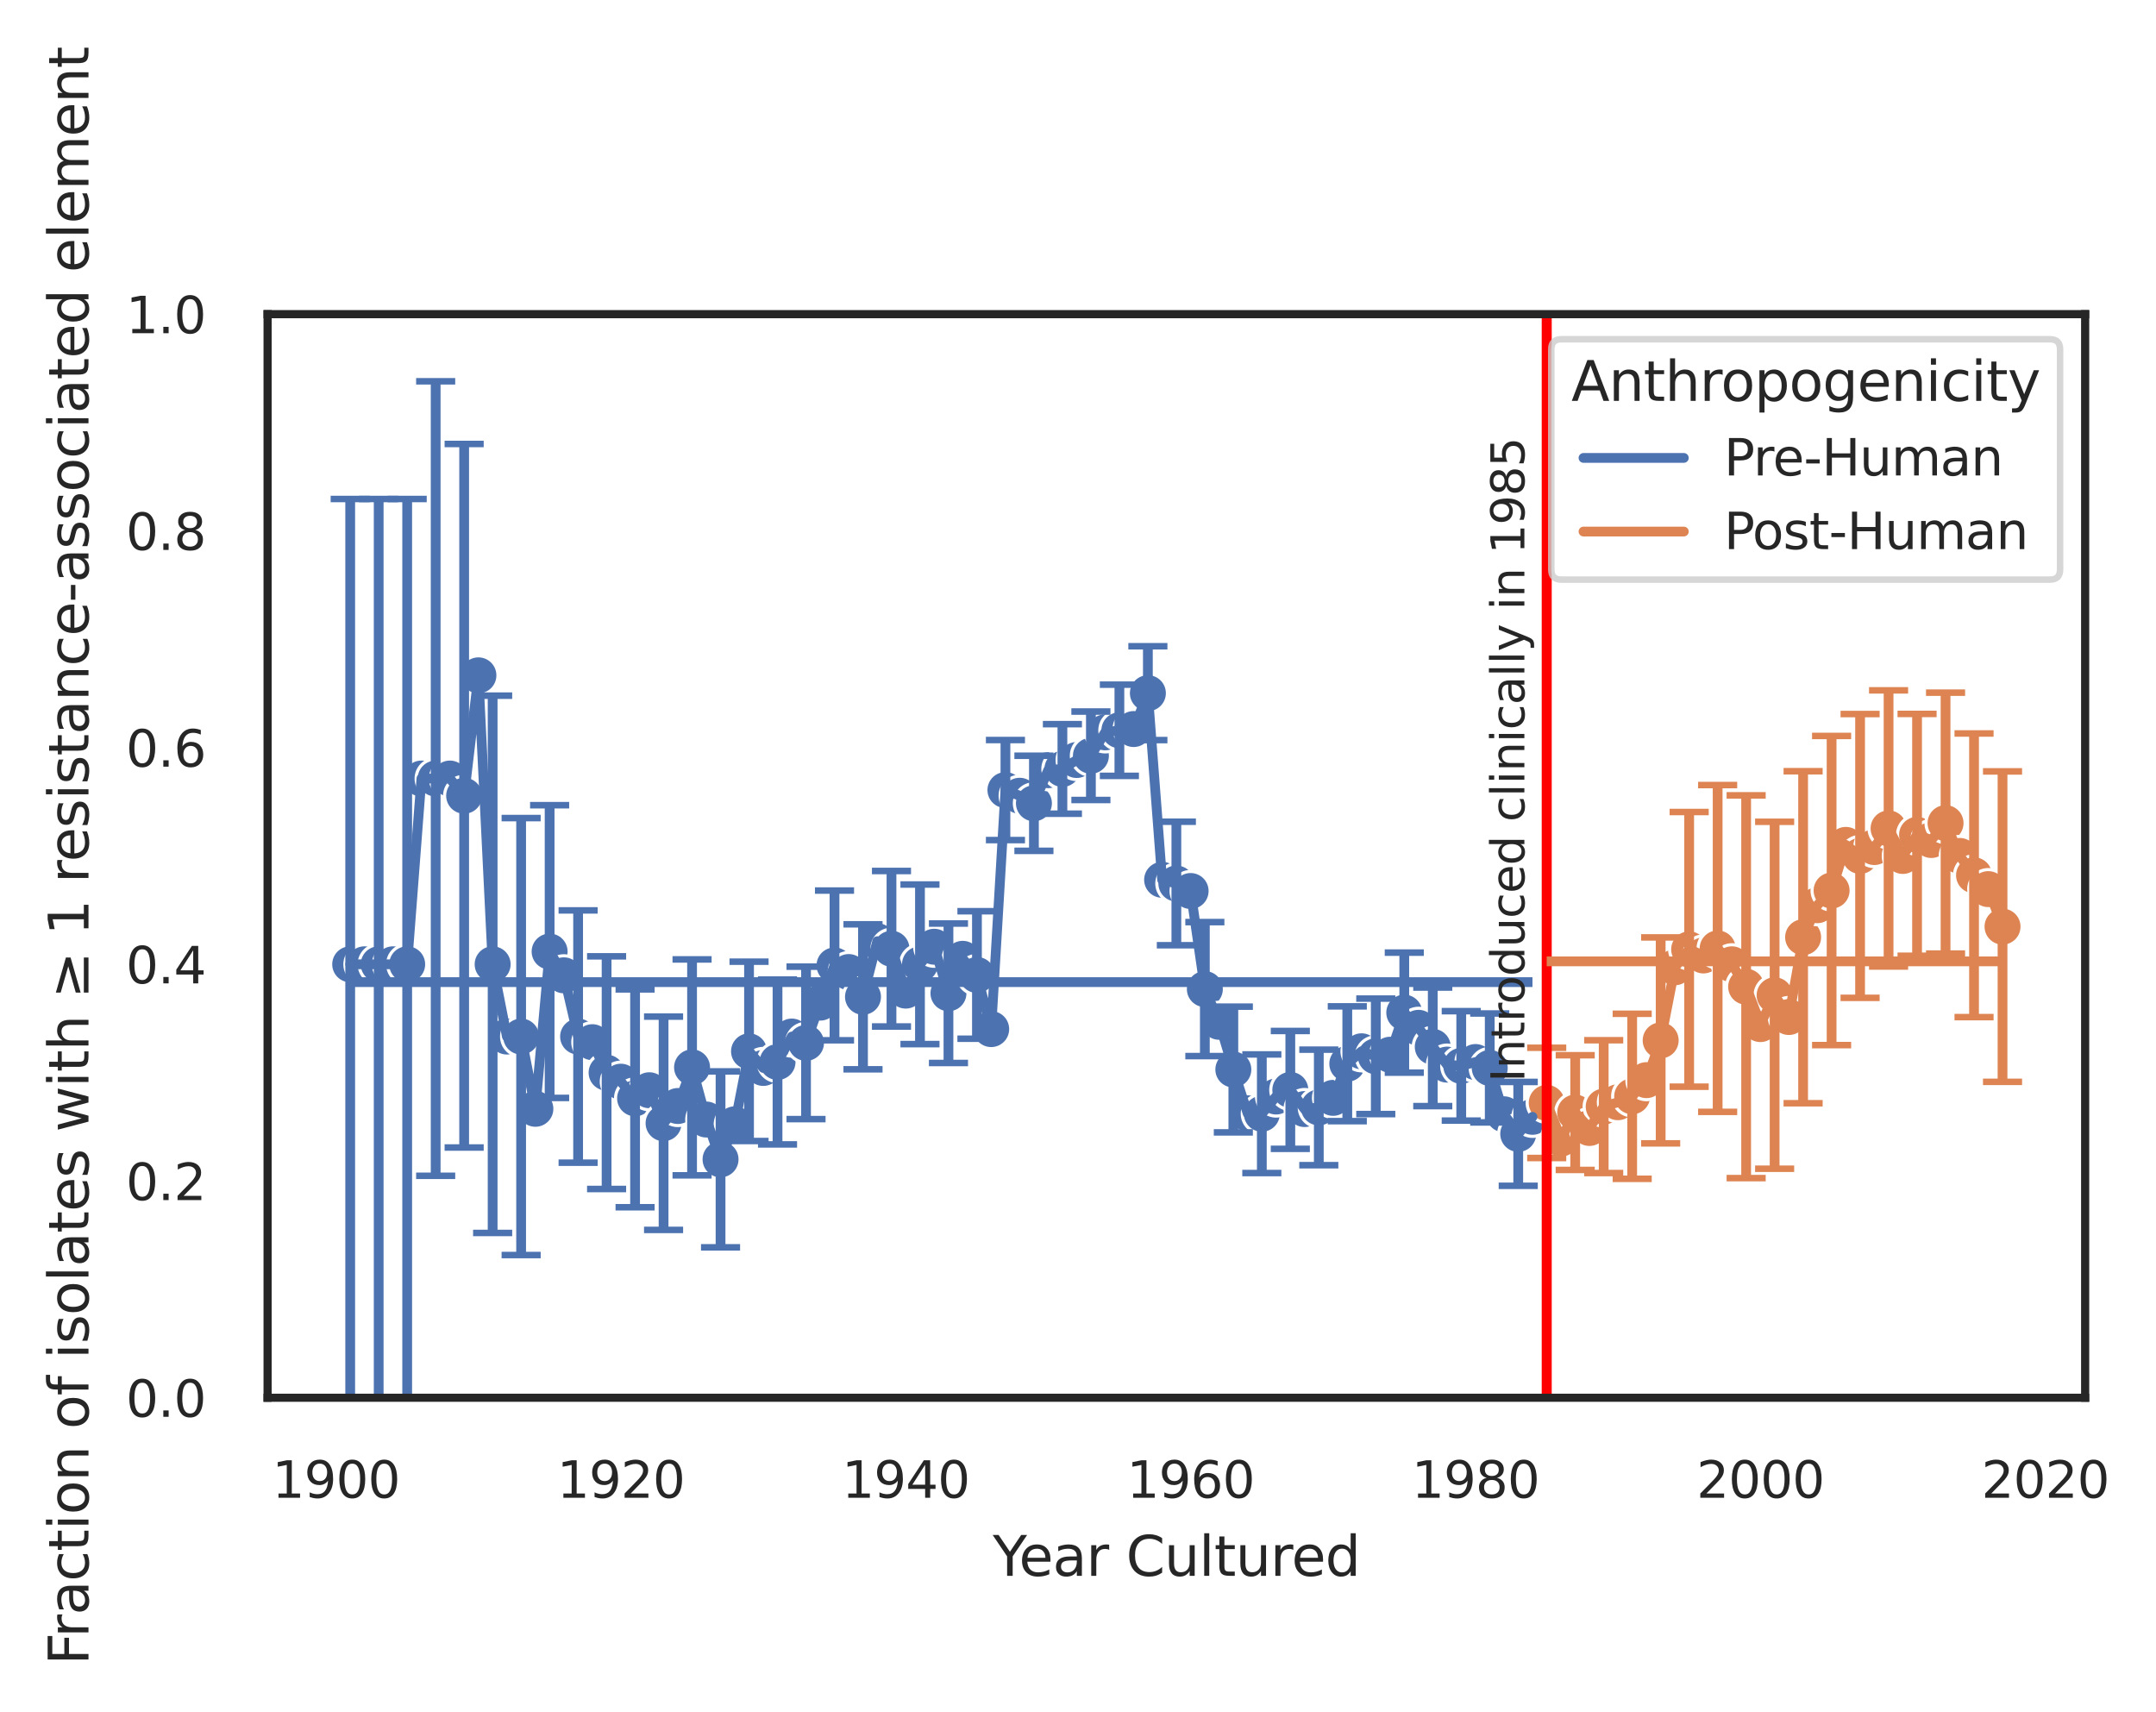 <?xml version="1.0" encoding="utf-8" standalone="no"?>
<!DOCTYPE svg PUBLIC "-//W3C//DTD SVG 1.1//EN"
  "http://www.w3.org/Graphics/SVG/1.1/DTD/svg11.dtd">
<svg xmlns:xlink="http://www.w3.org/1999/xlink" width="330.951pt" height="262.759pt" viewBox="0 0 330.951 262.759" xmlns="http://www.w3.org/2000/svg" version="1.1">
 <defs>
  <style type="text/css">*{stroke-linejoin: round; stroke-linecap: butt}</style>
 </defs>
 <g id="figure_1">
  <g id="patch_1">
   <path d="M -0 262.759 
L 330.951 262.759 
L 330.951 0 
L -0 0 
z
" style="fill: #ffffff"/>
  </g>
  <g id="axes_1">
   <g id="patch_2">
    <path d="M 41.075 214.54 
L 320.075 214.54 
L 320.075 48.22 
L 41.075 48.22 
z
" style="fill: #ffffff"/>
   </g>
   <g id="matplotlib.axis_1">
    <g id="xtick_1">
     <g id="text_1">
      <!-- 1900 -->
      <g style="fill: #262626" transform="translate(41.772 229.89)scale(0.077 -0.077)">
       <defs>
        <path id="DejaVuSans-31" d="M 794 531 
L 1825 531 
L 1825 4091 
L 703 3866 
L 703 4441 
L 1819 4666 
L 2450 4666 
L 2450 531 
L 3481 531 
L 3481 0 
L 794 0 
L 794 531 
z
" transform="scale(0.016)"/>
        <path id="DejaVuSans-39" d="M 703 97 
L 703 672 
Q 941 559 1184 500 
Q 1428 441 1663 441 
Q 2288 441 2617 861 
Q 2947 1281 2994 2138 
Q 2813 1869 2534 1725 
Q 2256 1581 1919 1581 
Q 1219 1581 811 2004 
Q 403 2428 403 3163 
Q 403 3881 828 4315 
Q 1253 4750 1959 4750 
Q 2769 4750 3195 4129 
Q 3622 3509 3622 2328 
Q 3622 1225 3098 567 
Q 2575 -91 1691 -91 
Q 1453 -91 1209 -44 
Q 966 3 703 97 
z
M 1959 2075 
Q 2384 2075 2632 2365 
Q 2881 2656 2881 3163 
Q 2881 3666 2632 3958 
Q 2384 4250 1959 4250 
Q 1534 4250 1286 3958 
Q 1038 3666 1038 3163 
Q 1038 2656 1286 2365 
Q 1534 2075 1959 2075 
z
" transform="scale(0.016)"/>
        <path id="DejaVuSans-30" d="M 2034 4250 
Q 1547 4250 1301 3770 
Q 1056 3291 1056 2328 
Q 1056 1369 1301 889 
Q 1547 409 2034 409 
Q 2525 409 2770 889 
Q 3016 1369 3016 2328 
Q 3016 3291 2770 3770 
Q 2525 4250 2034 4250 
z
M 2034 4750 
Q 2819 4750 3233 4129 
Q 3647 3509 3647 2328 
Q 3647 1150 3233 529 
Q 2819 -91 2034 -91 
Q 1250 -91 836 529 
Q 422 1150 422 2328 
Q 422 3509 836 4129 
Q 1250 4750 2034 4750 
z
" transform="scale(0.016)"/>
       </defs>
       <use xlink:href="#DejaVuSans-31"/>
       <use xlink:href="#DejaVuSans-39" x="63.623"/>
       <use xlink:href="#DejaVuSans-30" x="127.246"/>
       <use xlink:href="#DejaVuSans-30" x="190.869"/>
      </g>
     </g>
    </g>
    <g id="xtick_2">
     <g id="text_2">
      <!-- 1920 -->
      <g style="fill: #262626" transform="translate(85.502 229.89)scale(0.077 -0.077)">
       <defs>
        <path id="DejaVuSans-32" d="M 1228 531 
L 3431 531 
L 3431 0 
L 469 0 
L 469 531 
Q 828 903 1448 1529 
Q 2069 2156 2228 2338 
Q 2531 2678 2651 2914 
Q 2772 3150 2772 3378 
Q 2772 3750 2511 3984 
Q 2250 4219 1831 4219 
Q 1534 4219 1204 4116 
Q 875 4013 500 3803 
L 500 4441 
Q 881 4594 1212 4672 
Q 1544 4750 1819 4750 
Q 2544 4750 2975 4387 
Q 3406 4025 3406 3419 
Q 3406 3131 3298 2873 
Q 3191 2616 2906 2266 
Q 2828 2175 2409 1742 
Q 1991 1309 1228 531 
z
" transform="scale(0.016)"/>
       </defs>
       <use xlink:href="#DejaVuSans-31"/>
       <use xlink:href="#DejaVuSans-39" x="63.623"/>
       <use xlink:href="#DejaVuSans-32" x="127.246"/>
       <use xlink:href="#DejaVuSans-30" x="190.869"/>
      </g>
     </g>
    </g>
    <g id="xtick_3">
     <g id="text_3">
      <!-- 1940 -->
      <g style="fill: #262626" transform="translate(129.233 229.89)scale(0.077 -0.077)">
       <defs>
        <path id="DejaVuSans-34" d="M 2419 4116 
L 825 1625 
L 2419 1625 
L 2419 4116 
z
M 2253 4666 
L 3047 4666 
L 3047 1625 
L 3713 1625 
L 3713 1100 
L 3047 1100 
L 3047 0 
L 2419 0 
L 2419 1100 
L 313 1100 
L 313 1709 
L 2253 4666 
z
" transform="scale(0.016)"/>
       </defs>
       <use xlink:href="#DejaVuSans-31"/>
       <use xlink:href="#DejaVuSans-39" x="63.623"/>
       <use xlink:href="#DejaVuSans-34" x="127.246"/>
       <use xlink:href="#DejaVuSans-30" x="190.869"/>
      </g>
     </g>
    </g>
    <g id="xtick_4">
     <g id="text_4">
      <!-- 1960 -->
      <g style="fill: #262626" transform="translate(172.963 229.89)scale(0.077 -0.077)">
       <defs>
        <path id="DejaVuSans-36" d="M 2113 2584 
Q 1688 2584 1439 2293 
Q 1191 2003 1191 1497 
Q 1191 994 1439 701 
Q 1688 409 2113 409 
Q 2538 409 2786 701 
Q 3034 994 3034 1497 
Q 3034 2003 2786 2293 
Q 2538 2584 2113 2584 
z
M 3366 4563 
L 3366 3988 
Q 3128 4100 2886 4159 
Q 2644 4219 2406 4219 
Q 1781 4219 1451 3797 
Q 1122 3375 1075 2522 
Q 1259 2794 1537 2939 
Q 1816 3084 2150 3084 
Q 2853 3084 3261 2657 
Q 3669 2231 3669 1497 
Q 3669 778 3244 343 
Q 2819 -91 2113 -91 
Q 1303 -91 875 529 
Q 447 1150 447 2328 
Q 447 3434 972 4092 
Q 1497 4750 2381 4750 
Q 2619 4750 2861 4703 
Q 3103 4656 3366 4563 
z
" transform="scale(0.016)"/>
       </defs>
       <use xlink:href="#DejaVuSans-31"/>
       <use xlink:href="#DejaVuSans-39" x="63.623"/>
       <use xlink:href="#DejaVuSans-36" x="127.246"/>
       <use xlink:href="#DejaVuSans-30" x="190.869"/>
      </g>
     </g>
    </g>
    <g id="xtick_5">
     <g id="text_5">
      <!-- 1980 -->
      <g style="fill: #262626" transform="translate(216.694 229.89)scale(0.077 -0.077)">
       <defs>
        <path id="DejaVuSans-38" d="M 2034 2216 
Q 1584 2216 1326 1975 
Q 1069 1734 1069 1313 
Q 1069 891 1326 650 
Q 1584 409 2034 409 
Q 2484 409 2743 651 
Q 3003 894 3003 1313 
Q 3003 1734 2745 1975 
Q 2488 2216 2034 2216 
z
M 1403 2484 
Q 997 2584 770 2862 
Q 544 3141 544 3541 
Q 544 4100 942 4425 
Q 1341 4750 2034 4750 
Q 2731 4750 3128 4425 
Q 3525 4100 3525 3541 
Q 3525 3141 3298 2862 
Q 3072 2584 2669 2484 
Q 3125 2378 3379 2068 
Q 3634 1759 3634 1313 
Q 3634 634 3220 271 
Q 2806 -91 2034 -91 
Q 1263 -91 848 271 
Q 434 634 434 1313 
Q 434 1759 690 2068 
Q 947 2378 1403 2484 
z
M 1172 3481 
Q 1172 3119 1398 2916 
Q 1625 2713 2034 2713 
Q 2441 2713 2670 2916 
Q 2900 3119 2900 3481 
Q 2900 3844 2670 4047 
Q 2441 4250 2034 4250 
Q 1625 4250 1398 4047 
Q 1172 3844 1172 3481 
z
" transform="scale(0.016)"/>
       </defs>
       <use xlink:href="#DejaVuSans-31"/>
       <use xlink:href="#DejaVuSans-39" x="63.623"/>
       <use xlink:href="#DejaVuSans-38" x="127.246"/>
       <use xlink:href="#DejaVuSans-30" x="190.869"/>
      </g>
     </g>
    </g>
    <g id="xtick_6">
     <g id="text_6">
      <!-- 2000 -->
      <g style="fill: #262626" transform="translate(260.424 229.89)scale(0.077 -0.077)">
       <use xlink:href="#DejaVuSans-32"/>
       <use xlink:href="#DejaVuSans-30" x="63.623"/>
       <use xlink:href="#DejaVuSans-30" x="127.246"/>
       <use xlink:href="#DejaVuSans-30" x="190.869"/>
      </g>
     </g>
    </g>
    <g id="xtick_7">
     <g id="text_7">
      <!-- 2020 -->
      <g style="fill: #262626" transform="translate(304.155 229.89)scale(0.077 -0.077)">
       <use xlink:href="#DejaVuSans-32"/>
       <use xlink:href="#DejaVuSans-30" x="63.623"/>
       <use xlink:href="#DejaVuSans-32" x="127.246"/>
       <use xlink:href="#DejaVuSans-30" x="190.869"/>
      </g>
     </g>
    </g>
    <g id="text_8">
     <!-- Year Cultured -->
     <g style="fill: #262626" transform="translate(152.394 241.874)scale(0.084 -0.084)">
      <defs>
       <path id="DejaVuSans-59" d="M -13 4666 
L 666 4666 
L 1959 2747 
L 3244 4666 
L 3922 4666 
L 2272 2222 
L 2272 0 
L 1638 0 
L 1638 2222 
L -13 4666 
z
" transform="scale(0.016)"/>
       <path id="DejaVuSans-65" d="M 3597 1894 
L 3597 1613 
L 953 1613 
Q 991 1019 1311 708 
Q 1631 397 2203 397 
Q 2534 397 2845 478 
Q 3156 559 3463 722 
L 3463 178 
Q 3153 47 2828 -22 
Q 2503 -91 2169 -91 
Q 1331 -91 842 396 
Q 353 884 353 1716 
Q 353 2575 817 3079 
Q 1281 3584 2069 3584 
Q 2775 3584 3186 3129 
Q 3597 2675 3597 1894 
z
M 3022 2063 
Q 3016 2534 2758 2815 
Q 2500 3097 2075 3097 
Q 1594 3097 1305 2825 
Q 1016 2553 972 2059 
L 3022 2063 
z
" transform="scale(0.016)"/>
       <path id="DejaVuSans-61" d="M 2194 1759 
Q 1497 1759 1228 1600 
Q 959 1441 959 1056 
Q 959 750 1161 570 
Q 1363 391 1709 391 
Q 2188 391 2477 730 
Q 2766 1069 2766 1631 
L 2766 1759 
L 2194 1759 
z
M 3341 1997 
L 3341 0 
L 2766 0 
L 2766 531 
Q 2569 213 2275 61 
Q 1981 -91 1556 -91 
Q 1019 -91 701 211 
Q 384 513 384 1019 
Q 384 1609 779 1909 
Q 1175 2209 1959 2209 
L 2766 2209 
L 2766 2266 
Q 2766 2663 2505 2880 
Q 2244 3097 1772 3097 
Q 1472 3097 1187 3025 
Q 903 2953 641 2809 
L 641 3341 
Q 956 3463 1253 3523 
Q 1550 3584 1831 3584 
Q 2591 3584 2966 3190 
Q 3341 2797 3341 1997 
z
" transform="scale(0.016)"/>
       <path id="DejaVuSans-72" d="M 2631 2963 
Q 2534 3019 2420 3045 
Q 2306 3072 2169 3072 
Q 1681 3072 1420 2755 
Q 1159 2438 1159 1844 
L 1159 0 
L 581 0 
L 581 3500 
L 1159 3500 
L 1159 2956 
Q 1341 3275 1631 3429 
Q 1922 3584 2338 3584 
Q 2397 3584 2469 3576 
Q 2541 3569 2628 3553 
L 2631 2963 
z
" transform="scale(0.016)"/>
       <path id="DejaVuSans-20" transform="scale(0.016)"/>
       <path id="DejaVuSans-43" d="M 4122 4306 
L 4122 3641 
Q 3803 3938 3442 4084 
Q 3081 4231 2675 4231 
Q 1875 4231 1450 3742 
Q 1025 3253 1025 2328 
Q 1025 1406 1450 917 
Q 1875 428 2675 428 
Q 3081 428 3442 575 
Q 3803 722 4122 1019 
L 4122 359 
Q 3791 134 3420 21 
Q 3050 -91 2638 -91 
Q 1578 -91 968 557 
Q 359 1206 359 2328 
Q 359 3453 968 4101 
Q 1578 4750 2638 4750 
Q 3056 4750 3426 4639 
Q 3797 4528 4122 4306 
z
" transform="scale(0.016)"/>
       <path id="DejaVuSans-75" d="M 544 1381 
L 544 3500 
L 1119 3500 
L 1119 1403 
Q 1119 906 1312 657 
Q 1506 409 1894 409 
Q 2359 409 2629 706 
Q 2900 1003 2900 1516 
L 2900 3500 
L 3475 3500 
L 3475 0 
L 2900 0 
L 2900 538 
Q 2691 219 2414 64 
Q 2138 -91 1772 -91 
Q 1169 -91 856 284 
Q 544 659 544 1381 
z
M 1991 3584 
L 1991 3584 
z
" transform="scale(0.016)"/>
       <path id="DejaVuSans-6c" d="M 603 4863 
L 1178 4863 
L 1178 0 
L 603 0 
L 603 4863 
z
" transform="scale(0.016)"/>
       <path id="DejaVuSans-74" d="M 1172 4494 
L 1172 3500 
L 2356 3500 
L 2356 3053 
L 1172 3053 
L 1172 1153 
Q 1172 725 1289 603 
Q 1406 481 1766 481 
L 2356 481 
L 2356 0 
L 1766 0 
Q 1100 0 847 248 
Q 594 497 594 1153 
L 594 3053 
L 172 3053 
L 172 3500 
L 594 3500 
L 594 4494 
L 1172 4494 
z
" transform="scale(0.016)"/>
       <path id="DejaVuSans-64" d="M 2906 2969 
L 2906 4863 
L 3481 4863 
L 3481 0 
L 2906 0 
L 2906 525 
Q 2725 213 2448 61 
Q 2172 -91 1784 -91 
Q 1150 -91 751 415 
Q 353 922 353 1747 
Q 353 2572 751 3078 
Q 1150 3584 1784 3584 
Q 2172 3584 2448 3432 
Q 2725 3281 2906 2969 
z
M 947 1747 
Q 947 1113 1208 752 
Q 1469 391 1925 391 
Q 2381 391 2643 752 
Q 2906 1113 2906 1747 
Q 2906 2381 2643 2742 
Q 2381 3103 1925 3103 
Q 1469 3103 1208 2742 
Q 947 2381 947 1747 
z
" transform="scale(0.016)"/>
      </defs>
      <use xlink:href="#DejaVuSans-59"/>
      <use xlink:href="#DejaVuSans-65" x="47.834"/>
      <use xlink:href="#DejaVuSans-61" x="109.357"/>
      <use xlink:href="#DejaVuSans-72" x="170.637"/>
      <use xlink:href="#DejaVuSans-20" x="211.75"/>
      <use xlink:href="#DejaVuSans-43" x="243.537"/>
      <use xlink:href="#DejaVuSans-75" x="313.361"/>
      <use xlink:href="#DejaVuSans-6c" x="376.74"/>
      <use xlink:href="#DejaVuSans-74" x="404.523"/>
      <use xlink:href="#DejaVuSans-75" x="443.732"/>
      <use xlink:href="#DejaVuSans-72" x="507.111"/>
      <use xlink:href="#DejaVuSans-65" x="545.975"/>
      <use xlink:href="#DejaVuSans-64" x="607.498"/>
     </g>
    </g>
   </g>
   <g id="matplotlib.axis_2">
    <g id="ytick_1">
     <g id="text_9">
      <!-- 0.0 -->
      <g style="fill: #262626" transform="translate(19.33 217.465)scale(0.077 -0.077)">
       <defs>
        <path id="DejaVuSans-2e" d="M 684 794 
L 1344 794 
L 1344 0 
L 684 0 
L 684 794 
z
" transform="scale(0.016)"/>
       </defs>
       <use xlink:href="#DejaVuSans-30"/>
       <use xlink:href="#DejaVuSans-2e" x="63.623"/>
       <use xlink:href="#DejaVuSans-30" x="95.41"/>
      </g>
     </g>
    </g>
    <g id="ytick_2">
     <g id="text_10">
      <!-- 0.2 -->
      <g style="fill: #262626" transform="translate(19.33 184.201)scale(0.077 -0.077)">
       <use xlink:href="#DejaVuSans-30"/>
       <use xlink:href="#DejaVuSans-2e" x="63.623"/>
       <use xlink:href="#DejaVuSans-32" x="95.41"/>
      </g>
     </g>
    </g>
    <g id="ytick_3">
     <g id="text_11">
      <!-- 0.4 -->
      <g style="fill: #262626" transform="translate(19.33 150.937)scale(0.077 -0.077)">
       <use xlink:href="#DejaVuSans-30"/>
       <use xlink:href="#DejaVuSans-2e" x="63.623"/>
       <use xlink:href="#DejaVuSans-34" x="95.41"/>
      </g>
     </g>
    </g>
    <g id="ytick_4">
     <g id="text_12">
      <!-- 0.6 -->
      <g style="fill: #262626" transform="translate(19.33 117.673)scale(0.077 -0.077)">
       <use xlink:href="#DejaVuSans-30"/>
       <use xlink:href="#DejaVuSans-2e" x="63.623"/>
       <use xlink:href="#DejaVuSans-36" x="95.41"/>
      </g>
     </g>
    </g>
    <g id="ytick_5">
     <g id="text_13">
      <!-- 0.8 -->
      <g style="fill: #262626" transform="translate(19.33 84.409)scale(0.077 -0.077)">
       <use xlink:href="#DejaVuSans-30"/>
       <use xlink:href="#DejaVuSans-2e" x="63.623"/>
       <use xlink:href="#DejaVuSans-38" x="95.41"/>
      </g>
     </g>
    </g>
    <g id="ytick_6">
     <g id="text_14">
      <!-- 1.0 -->
      <g style="fill: #262626" transform="translate(19.33 51.145)scale(0.077 -0.077)">
       <use xlink:href="#DejaVuSans-31"/>
       <use xlink:href="#DejaVuSans-2e" x="63.623"/>
       <use xlink:href="#DejaVuSans-30" x="95.41"/>
      </g>
     </g>
    </g>
    <g id="text_15">
     <!-- Fraction of isolates with ≥ 1 resistance-associated element -->
     <g style="fill: #262626" transform="translate(13.583 255.559)rotate(-90)scale(0.084 -0.084)">
      <defs>
       <path id="DejaVuSans-46" d="M 628 4666 
L 3309 4666 
L 3309 4134 
L 1259 4134 
L 1259 2759 
L 3109 2759 
L 3109 2228 
L 1259 2228 
L 1259 0 
L 628 0 
L 628 4666 
z
" transform="scale(0.016)"/>
       <path id="DejaVuSans-63" d="M 3122 3366 
L 3122 2828 
Q 2878 2963 2633 3030 
Q 2388 3097 2138 3097 
Q 1578 3097 1268 2742 
Q 959 2388 959 1747 
Q 959 1106 1268 751 
Q 1578 397 2138 397 
Q 2388 397 2633 464 
Q 2878 531 3122 666 
L 3122 134 
Q 2881 22 2623 -34 
Q 2366 -91 2075 -91 
Q 1284 -91 818 406 
Q 353 903 353 1747 
Q 353 2603 823 3093 
Q 1294 3584 2113 3584 
Q 2378 3584 2631 3529 
Q 2884 3475 3122 3366 
z
" transform="scale(0.016)"/>
       <path id="DejaVuSans-69" d="M 603 3500 
L 1178 3500 
L 1178 0 
L 603 0 
L 603 3500 
z
M 603 4863 
L 1178 4863 
L 1178 4134 
L 603 4134 
L 603 4863 
z
" transform="scale(0.016)"/>
       <path id="DejaVuSans-6f" d="M 1959 3097 
Q 1497 3097 1228 2736 
Q 959 2375 959 1747 
Q 959 1119 1226 758 
Q 1494 397 1959 397 
Q 2419 397 2687 759 
Q 2956 1122 2956 1747 
Q 2956 2369 2687 2733 
Q 2419 3097 1959 3097 
z
M 1959 3584 
Q 2709 3584 3137 3096 
Q 3566 2609 3566 1747 
Q 3566 888 3137 398 
Q 2709 -91 1959 -91 
Q 1206 -91 779 398 
Q 353 888 353 1747 
Q 353 2609 779 3096 
Q 1206 3584 1959 3584 
z
" transform="scale(0.016)"/>
       <path id="DejaVuSans-6e" d="M 3513 2113 
L 3513 0 
L 2938 0 
L 2938 2094 
Q 2938 2591 2744 2837 
Q 2550 3084 2163 3084 
Q 1697 3084 1428 2787 
Q 1159 2491 1159 1978 
L 1159 0 
L 581 0 
L 581 3500 
L 1159 3500 
L 1159 2956 
Q 1366 3272 1645 3428 
Q 1925 3584 2291 3584 
Q 2894 3584 3203 3211 
Q 3513 2838 3513 2113 
z
" transform="scale(0.016)"/>
       <path id="DejaVuSans-66" d="M 2375 4863 
L 2375 4384 
L 1825 4384 
Q 1516 4384 1395 4259 
Q 1275 4134 1275 3809 
L 1275 3500 
L 2222 3500 
L 2222 3053 
L 1275 3053 
L 1275 0 
L 697 0 
L 697 3053 
L 147 3053 
L 147 3500 
L 697 3500 
L 697 3744 
Q 697 4328 969 4595 
Q 1241 4863 1831 4863 
L 2375 4863 
z
" transform="scale(0.016)"/>
       <path id="DejaVuSans-73" d="M 2834 3397 
L 2834 2853 
Q 2591 2978 2328 3040 
Q 2066 3103 1784 3103 
Q 1356 3103 1142 2972 
Q 928 2841 928 2578 
Q 928 2378 1081 2264 
Q 1234 2150 1697 2047 
L 1894 2003 
Q 2506 1872 2764 1633 
Q 3022 1394 3022 966 
Q 3022 478 2636 193 
Q 2250 -91 1575 -91 
Q 1294 -91 989 -36 
Q 684 19 347 128 
L 347 722 
Q 666 556 975 473 
Q 1284 391 1588 391 
Q 1994 391 2212 530 
Q 2431 669 2431 922 
Q 2431 1156 2273 1281 
Q 2116 1406 1581 1522 
L 1381 1569 
Q 847 1681 609 1914 
Q 372 2147 372 2553 
Q 372 3047 722 3315 
Q 1072 3584 1716 3584 
Q 2034 3584 2315 3537 
Q 2597 3491 2834 3397 
z
" transform="scale(0.016)"/>
       <path id="DejaVuSans-77" d="M 269 3500 
L 844 3500 
L 1563 769 
L 2278 3500 
L 2956 3500 
L 3675 769 
L 4391 3500 
L 4966 3500 
L 4050 0 
L 3372 0 
L 2619 2869 
L 1863 0 
L 1184 0 
L 269 3500 
z
" transform="scale(0.016)"/>
       <path id="DejaVuSans-68" d="M 3513 2113 
L 3513 0 
L 2938 0 
L 2938 2094 
Q 2938 2591 2744 2837 
Q 2550 3084 2163 3084 
Q 1697 3084 1428 2787 
Q 1159 2491 1159 1978 
L 1159 0 
L 581 0 
L 581 4863 
L 1159 4863 
L 1159 2956 
Q 1366 3272 1645 3428 
Q 1925 3584 2291 3584 
Q 2894 3584 3203 3211 
Q 3513 2838 3513 2113 
z
" transform="scale(0.016)"/>
       <path id="DejaVuSans-2265" d="M 678 3175 
L 678 3725 
L 4684 2578 
L 4684 2047 
L 678 897 
L 678 1453 
L 3681 2309 
L 678 3175 
z
M 4684 531 
L 4684 0 
L 678 0 
L 678 531 
L 4684 531 
z
" transform="scale(0.016)"/>
       <path id="DejaVuSans-2d" d="M 313 2009 
L 1997 2009 
L 1997 1497 
L 313 1497 
L 313 2009 
z
" transform="scale(0.016)"/>
       <path id="DejaVuSans-6d" d="M 3328 2828 
Q 3544 3216 3844 3400 
Q 4144 3584 4550 3584 
Q 5097 3584 5394 3201 
Q 5691 2819 5691 2113 
L 5691 0 
L 5113 0 
L 5113 2094 
Q 5113 2597 4934 2840 
Q 4756 3084 4391 3084 
Q 3944 3084 3684 2787 
Q 3425 2491 3425 1978 
L 3425 0 
L 2847 0 
L 2847 2094 
Q 2847 2600 2669 2842 
Q 2491 3084 2119 3084 
Q 1678 3084 1418 2786 
Q 1159 2488 1159 1978 
L 1159 0 
L 581 0 
L 581 3500 
L 1159 3500 
L 1159 2956 
Q 1356 3278 1631 3431 
Q 1906 3584 2284 3584 
Q 2666 3584 2933 3390 
Q 3200 3197 3328 2828 
z
" transform="scale(0.016)"/>
      </defs>
      <use xlink:href="#DejaVuSans-46"/>
      <use xlink:href="#DejaVuSans-72" x="50.27"/>
      <use xlink:href="#DejaVuSans-61" x="91.383"/>
      <use xlink:href="#DejaVuSans-63" x="152.662"/>
      <use xlink:href="#DejaVuSans-74" x="207.643"/>
      <use xlink:href="#DejaVuSans-69" x="246.852"/>
      <use xlink:href="#DejaVuSans-6f" x="274.635"/>
      <use xlink:href="#DejaVuSans-6e" x="335.816"/>
      <use xlink:href="#DejaVuSans-20" x="399.195"/>
      <use xlink:href="#DejaVuSans-6f" x="430.982"/>
      <use xlink:href="#DejaVuSans-66" x="492.164"/>
      <use xlink:href="#DejaVuSans-20" x="527.369"/>
      <use xlink:href="#DejaVuSans-69" x="559.156"/>
      <use xlink:href="#DejaVuSans-73" x="586.939"/>
      <use xlink:href="#DejaVuSans-6f" x="639.039"/>
      <use xlink:href="#DejaVuSans-6c" x="700.221"/>
      <use xlink:href="#DejaVuSans-61" x="728.004"/>
      <use xlink:href="#DejaVuSans-74" x="789.283"/>
      <use xlink:href="#DejaVuSans-65" x="828.492"/>
      <use xlink:href="#DejaVuSans-73" x="890.016"/>
      <use xlink:href="#DejaVuSans-20" x="942.115"/>
      <use xlink:href="#DejaVuSans-77" x="973.902"/>
      <use xlink:href="#DejaVuSans-69" x="1055.689"/>
      <use xlink:href="#DejaVuSans-74" x="1083.473"/>
      <use xlink:href="#DejaVuSans-68" x="1122.682"/>
      <use xlink:href="#DejaVuSans-20" x="1186.061"/>
      <use xlink:href="#DejaVuSans-2265" x="1217.848"/>
      <use xlink:href="#DejaVuSans-20" x="1301.637"/>
      <use xlink:href="#DejaVuSans-31" x="1333.424"/>
      <use xlink:href="#DejaVuSans-20" x="1397.047"/>
      <use xlink:href="#DejaVuSans-72" x="1428.834"/>
      <use xlink:href="#DejaVuSans-65" x="1467.697"/>
      <use xlink:href="#DejaVuSans-73" x="1529.221"/>
      <use xlink:href="#DejaVuSans-69" x="1581.32"/>
      <use xlink:href="#DejaVuSans-73" x="1609.104"/>
      <use xlink:href="#DejaVuSans-74" x="1661.203"/>
      <use xlink:href="#DejaVuSans-61" x="1700.412"/>
      <use xlink:href="#DejaVuSans-6e" x="1761.691"/>
      <use xlink:href="#DejaVuSans-63" x="1825.07"/>
      <use xlink:href="#DejaVuSans-65" x="1880.051"/>
      <use xlink:href="#DejaVuSans-2d" x="1941.574"/>
      <use xlink:href="#DejaVuSans-61" x="1977.658"/>
      <use xlink:href="#DejaVuSans-73" x="2038.938"/>
      <use xlink:href="#DejaVuSans-73" x="2091.037"/>
      <use xlink:href="#DejaVuSans-6f" x="2143.137"/>
      <use xlink:href="#DejaVuSans-63" x="2204.318"/>
      <use xlink:href="#DejaVuSans-69" x="2259.299"/>
      <use xlink:href="#DejaVuSans-61" x="2287.082"/>
      <use xlink:href="#DejaVuSans-74" x="2348.361"/>
      <use xlink:href="#DejaVuSans-65" x="2387.57"/>
      <use xlink:href="#DejaVuSans-64" x="2449.094"/>
      <use xlink:href="#DejaVuSans-20" x="2512.57"/>
      <use xlink:href="#DejaVuSans-65" x="2544.357"/>
      <use xlink:href="#DejaVuSans-6c" x="2605.881"/>
      <use xlink:href="#DejaVuSans-65" x="2633.664"/>
      <use xlink:href="#DejaVuSans-6d" x="2695.188"/>
      <use xlink:href="#DejaVuSans-65" x="2792.6"/>
      <use xlink:href="#DejaVuSans-6e" x="2854.123"/>
      <use xlink:href="#DejaVuSans-74" x="2917.502"/>
     </g>
    </g>
   </g>
   <g id="PathCollection_1">
    <defs>
     <path id="C0_0_ed9a927ed2" d="M 0 3 
C 0.796 3 1.559 2.684 2.121 2.121 
C 2.684 1.559 3 0.796 3 -0 
C 3 -0.796 2.684 -1.559 2.121 -2.121 
C 1.559 -2.684 0.796 -3 0 -3 
C -0.796 -3 -1.559 -2.684 -2.121 -2.121 
C -2.684 -1.559 -3 -0.796 -3 0 
C -3 0.796 -2.684 1.559 -2.121 2.121 
C -1.559 2.684 -0.796 3 0 3 
z
"/>
    </defs>
    <g clip-path="url(#pea5f25ed54)">
     <use xlink:href="#C0_0_ed9a927ed2" x="53.757" y="148.012" style="fill: #4c72b0; stroke: #ffffff; stroke-width: 0.48"/>
    </g>
    <g clip-path="url(#pea5f25ed54)">
     <use xlink:href="#C0_0_ed9a927ed2" x="55.943" y="148.012" style="fill: #4c72b0; stroke: #ffffff; stroke-width: 0.48"/>
    </g>
    <g clip-path="url(#pea5f25ed54)">
     <use xlink:href="#C0_0_ed9a927ed2" x="58.13" y="148.012" style="fill: #4c72b0; stroke: #ffffff; stroke-width: 0.48"/>
    </g>
    <g clip-path="url(#pea5f25ed54)">
     <use xlink:href="#C0_0_ed9a927ed2" x="60.316" y="148.012" style="fill: #4c72b0; stroke: #ffffff; stroke-width: 0.48"/>
    </g>
    <g clip-path="url(#pea5f25ed54)">
     <use xlink:href="#C0_0_ed9a927ed2" x="62.503" y="148.012" style="fill: #4c72b0; stroke: #ffffff; stroke-width: 0.48"/>
    </g>
    <g clip-path="url(#pea5f25ed54)">
     <use xlink:href="#C0_0_ed9a927ed2" x="64.689" y="119.5" style="fill: #4c72b0; stroke: #ffffff; stroke-width: 0.48"/>
    </g>
    <g clip-path="url(#pea5f25ed54)">
     <use xlink:href="#C0_0_ed9a927ed2" x="66.876" y="119.5" style="fill: #4c72b0; stroke: #ffffff; stroke-width: 0.48"/>
    </g>
    <g clip-path="url(#pea5f25ed54)">
     <use xlink:href="#C0_0_ed9a927ed2" x="69.062" y="119.5" style="fill: #4c72b0; stroke: #ffffff; stroke-width: 0.48"/>
    </g>
    <g clip-path="url(#pea5f25ed54)">
     <use xlink:href="#C0_0_ed9a927ed2" x="71.249" y="122.14" style="fill: #4c72b0; stroke: #ffffff; stroke-width: 0.48"/>
    </g>
    <g clip-path="url(#pea5f25ed54)">
     <use xlink:href="#C0_0_ed9a927ed2" x="73.436" y="103.66" style="fill: #4c72b0; stroke: #ffffff; stroke-width: 0.48"/>
    </g>
    <g clip-path="url(#pea5f25ed54)">
     <use xlink:href="#C0_0_ed9a927ed2" x="75.622" y="148.012" style="fill: #4c72b0; stroke: #ffffff; stroke-width: 0.48"/>
    </g>
    <g clip-path="url(#pea5f25ed54)">
     <use xlink:href="#C0_0_ed9a927ed2" x="77.809" y="159.1" style="fill: #4c72b0; stroke: #ffffff; stroke-width: 0.48"/>
    </g>
    <g clip-path="url(#pea5f25ed54)">
     <use xlink:href="#C0_0_ed9a927ed2" x="79.995" y="159.1" style="fill: #4c72b0; stroke: #ffffff; stroke-width: 0.48"/>
    </g>
    <g clip-path="url(#pea5f25ed54)">
     <use xlink:href="#C0_0_ed9a927ed2" x="82.182" y="170.188" style="fill: #4c72b0; stroke: #ffffff; stroke-width: 0.48"/>
    </g>
    <g clip-path="url(#pea5f25ed54)">
     <use xlink:href="#C0_0_ed9a927ed2" x="84.368" y="146.055" style="fill: #4c72b0; stroke: #ffffff; stroke-width: 0.48"/>
    </g>
    <g clip-path="url(#pea5f25ed54)">
     <use xlink:href="#C0_0_ed9a927ed2" x="86.555" y="149.703" style="fill: #4c72b0; stroke: #ffffff; stroke-width: 0.48"/>
    </g>
    <g clip-path="url(#pea5f25ed54)">
     <use xlink:href="#C0_0_ed9a927ed2" x="88.741" y="159.1" style="fill: #4c72b0; stroke: #ffffff; stroke-width: 0.48"/>
    </g>
    <g clip-path="url(#pea5f25ed54)">
     <use xlink:href="#C0_0_ed9a927ed2" x="90.928" y="159.966" style="fill: #4c72b0; stroke: #ffffff; stroke-width: 0.48"/>
    </g>
    <g clip-path="url(#pea5f25ed54)">
     <use xlink:href="#C0_0_ed9a927ed2" x="93.114" y="164.644" style="fill: #4c72b0; stroke: #ffffff; stroke-width: 0.48"/>
    </g>
    <g clip-path="url(#pea5f25ed54)">
     <use xlink:href="#C0_0_ed9a927ed2" x="95.301" y="166.03" style="fill: #4c72b0; stroke: #ffffff; stroke-width: 0.48"/>
    </g>
    <g clip-path="url(#pea5f25ed54)">
     <use xlink:href="#C0_0_ed9a927ed2" x="97.487" y="168.583" style="fill: #4c72b0; stroke: #ffffff; stroke-width: 0.48"/>
    </g>
    <g clip-path="url(#pea5f25ed54)">
     <use xlink:href="#C0_0_ed9a927ed2" x="99.674" y="167.341" style="fill: #4c72b0; stroke: #ffffff; stroke-width: 0.48"/>
    </g>
    <g clip-path="url(#pea5f25ed54)">
     <use xlink:href="#C0_0_ed9a927ed2" x="101.86" y="172.405" style="fill: #4c72b0; stroke: #ffffff; stroke-width: 0.48"/>
    </g>
    <g clip-path="url(#pea5f25ed54)">
     <use xlink:href="#C0_0_ed9a927ed2" x="104.047" y="169.761" style="fill: #4c72b0; stroke: #ffffff; stroke-width: 0.48"/>
    </g>
    <g clip-path="url(#pea5f25ed54)">
     <use xlink:href="#C0_0_ed9a927ed2" x="106.233" y="163.832" style="fill: #4c72b0; stroke: #ffffff; stroke-width: 0.48"/>
    </g>
    <g clip-path="url(#pea5f25ed54)">
     <use xlink:href="#C0_0_ed9a927ed2" x="108.42" y="171.836" style="fill: #4c72b0; stroke: #ffffff; stroke-width: 0.48"/>
    </g>
    <g clip-path="url(#pea5f25ed54)">
     <use xlink:href="#C0_0_ed9a927ed2" x="110.606" y="177.949" style="fill: #4c72b0; stroke: #ffffff; stroke-width: 0.48"/>
    </g>
    <g clip-path="url(#pea5f25ed54)">
     <use xlink:href="#C0_0_ed9a927ed2" x="112.793" y="172.571" style="fill: #4c72b0; stroke: #ffffff; stroke-width: 0.48"/>
    </g>
    <g clip-path="url(#pea5f25ed54)">
     <use xlink:href="#C0_0_ed9a927ed2" x="114.979" y="161.372" style="fill: #4c72b0; stroke: #ffffff; stroke-width: 0.48"/>
    </g>
    <g clip-path="url(#pea5f25ed54)">
     <use xlink:href="#C0_0_ed9a927ed2" x="117.166" y="163.92" style="fill: #4c72b0; stroke: #ffffff; stroke-width: 0.48"/>
    </g>
    <g clip-path="url(#pea5f25ed54)">
     <use xlink:href="#C0_0_ed9a927ed2" x="119.352" y="163.004" style="fill: #4c72b0; stroke: #ffffff; stroke-width: 0.48"/>
    </g>
    <g clip-path="url(#pea5f25ed54)">
     <use xlink:href="#C0_0_ed9a927ed2" x="121.539" y="159.1" style="fill: #4c72b0; stroke: #ffffff; stroke-width: 0.48"/>
    </g>
    <g clip-path="url(#pea5f25ed54)">
     <use xlink:href="#C0_0_ed9a927ed2" x="123.726" y="160.072" style="fill: #4c72b0; stroke: #ffffff; stroke-width: 0.48"/>
    </g>
    <g clip-path="url(#pea5f25ed54)">
     <use xlink:href="#C0_0_ed9a927ed2" x="125.912" y="153.892" style="fill: #4c72b0; stroke: #ffffff; stroke-width: 0.48"/>
    </g>
    <g clip-path="url(#pea5f25ed54)">
     <use xlink:href="#C0_0_ed9a927ed2" x="128.099" y="148.184" style="fill: #4c72b0; stroke: #ffffff; stroke-width: 0.48"/>
    </g>
    <g clip-path="url(#pea5f25ed54)">
     <use xlink:href="#C0_0_ed9a927ed2" x="130.285" y="149.2" style="fill: #4c72b0; stroke: #ffffff; stroke-width: 0.48"/>
    </g>
    <g clip-path="url(#pea5f25ed54)">
     <use xlink:href="#C0_0_ed9a927ed2" x="132.472" y="153.001" style="fill: #4c72b0; stroke: #ffffff; stroke-width: 0.48"/>
    </g>
    <g clip-path="url(#pea5f25ed54)">
     <use xlink:href="#C0_0_ed9a927ed2" x="134.658" y="144.461" style="fill: #4c72b0; stroke: #ffffff; stroke-width: 0.48"/>
    </g>
    <g clip-path="url(#pea5f25ed54)">
     <use xlink:href="#C0_0_ed9a927ed2" x="136.845" y="145.622" style="fill: #4c72b0; stroke: #ffffff; stroke-width: 0.48"/>
    </g>
    <g clip-path="url(#pea5f25ed54)">
     <use xlink:href="#C0_0_ed9a927ed2" x="139.031" y="152.049" style="fill: #4c72b0; stroke: #ffffff; stroke-width: 0.48"/>
    </g>
    <g clip-path="url(#pea5f25ed54)">
     <use xlink:href="#C0_0_ed9a927ed2" x="141.218" y="148.012" style="fill: #4c72b0; stroke: #ffffff; stroke-width: 0.48"/>
    </g>
    <g clip-path="url(#pea5f25ed54)">
     <use xlink:href="#C0_0_ed9a927ed2" x="143.404" y="145.314" style="fill: #4c72b0; stroke: #ffffff; stroke-width: 0.48"/>
    </g>
    <g clip-path="url(#pea5f25ed54)">
     <use xlink:href="#C0_0_ed9a927ed2" x="145.591" y="152.457" style="fill: #4c72b0; stroke: #ffffff; stroke-width: 0.48"/>
    </g>
    <g clip-path="url(#pea5f25ed54)">
     <use xlink:href="#C0_0_ed9a927ed2" x="147.777" y="147.169" style="fill: #4c72b0; stroke: #ffffff; stroke-width: 0.48"/>
    </g>
    <g clip-path="url(#pea5f25ed54)">
     <use xlink:href="#C0_0_ed9a927ed2" x="149.964" y="149.65" style="fill: #4c72b0; stroke: #ffffff; stroke-width: 0.48"/>
    </g>
    <g clip-path="url(#pea5f25ed54)">
     <use xlink:href="#C0_0_ed9a927ed2" x="152.15" y="157.956" style="fill: #4c72b0; stroke: #ffffff; stroke-width: 0.48"/>
    </g>
    <g clip-path="url(#pea5f25ed54)">
     <use xlink:href="#C0_0_ed9a927ed2" x="154.337" y="121.266" style="fill: #4c72b0; stroke: #ffffff; stroke-width: 0.48"/>
    </g>
    <g clip-path="url(#pea5f25ed54)">
     <use xlink:href="#C0_0_ed9a927ed2" x="156.523" y="122.14" style="fill: #4c72b0; stroke: #ffffff; stroke-width: 0.48"/>
    </g>
    <g clip-path="url(#pea5f25ed54)">
     <use xlink:href="#C0_0_ed9a927ed2" x="158.71" y="123.299" style="fill: #4c72b0; stroke: #ffffff; stroke-width: 0.48"/>
    </g>
    <g clip-path="url(#pea5f25ed54)">
     <use xlink:href="#C0_0_ed9a927ed2" x="160.896" y="118.216" style="fill: #4c72b0; stroke: #ffffff; stroke-width: 0.48"/>
    </g>
    <g clip-path="url(#pea5f25ed54)">
     <use xlink:href="#C0_0_ed9a927ed2" x="163.083" y="118.025" style="fill: #4c72b0; stroke: #ffffff; stroke-width: 0.48"/>
    </g>
    <g clip-path="url(#pea5f25ed54)">
     <use xlink:href="#C0_0_ed9a927ed2" x="165.269" y="116.652" style="fill: #4c72b0; stroke: #ffffff; stroke-width: 0.48"/>
    </g>
    <g clip-path="url(#pea5f25ed54)">
     <use xlink:href="#C0_0_ed9a927ed2" x="167.456" y="116.002" style="fill: #4c72b0; stroke: #ffffff; stroke-width: 0.48"/>
    </g>
    <g clip-path="url(#pea5f25ed54)">
     <use xlink:href="#C0_0_ed9a927ed2" x="169.642" y="112.408" style="fill: #4c72b0; stroke: #ffffff; stroke-width: 0.48"/>
    </g>
    <g clip-path="url(#pea5f25ed54)">
     <use xlink:href="#C0_0_ed9a927ed2" x="171.829" y="112.089" style="fill: #4c72b0; stroke: #ffffff; stroke-width: 0.48"/>
    </g>
    <g clip-path="url(#pea5f25ed54)">
     <use xlink:href="#C0_0_ed9a927ed2" x="174.015" y="111.902" style="fill: #4c72b0; stroke: #ffffff; stroke-width: 0.48"/>
    </g>
    <g clip-path="url(#pea5f25ed54)">
     <use xlink:href="#C0_0_ed9a927ed2" x="176.202" y="106.396" style="fill: #4c72b0; stroke: #ffffff; stroke-width: 0.48"/>
    </g>
    <g clip-path="url(#pea5f25ed54)">
     <use xlink:href="#C0_0_ed9a927ed2" x="178.389" y="135.041" style="fill: #4c72b0; stroke: #ffffff; stroke-width: 0.48"/>
    </g>
    <g clip-path="url(#pea5f25ed54)">
     <use xlink:href="#C0_0_ed9a927ed2" x="180.575" y="135.608" style="fill: #4c72b0; stroke: #ffffff; stroke-width: 0.48"/>
    </g>
    <g clip-path="url(#pea5f25ed54)">
     <use xlink:href="#C0_0_ed9a927ed2" x="182.762" y="136.764" style="fill: #4c72b0; stroke: #ffffff; stroke-width: 0.48"/>
    </g>
    <g clip-path="url(#pea5f25ed54)">
     <use xlink:href="#C0_0_ed9a927ed2" x="184.948" y="151.817" style="fill: #4c72b0; stroke: #ffffff; stroke-width: 0.48"/>
    </g>
    <g clip-path="url(#pea5f25ed54)">
     <use xlink:href="#C0_0_ed9a927ed2" x="187.135" y="156.837" style="fill: #4c72b0; stroke: #ffffff; stroke-width: 0.48"/>
    </g>
    <g clip-path="url(#pea5f25ed54)">
     <use xlink:href="#C0_0_ed9a927ed2" x="189.321" y="164.16" style="fill: #4c72b0; stroke: #ffffff; stroke-width: 0.48"/>
    </g>
    <g clip-path="url(#pea5f25ed54)">
     <use xlink:href="#C0_0_ed9a927ed2" x="191.508" y="170.881" style="fill: #4c72b0; stroke: #ffffff; stroke-width: 0.48"/>
    </g>
    <g clip-path="url(#pea5f25ed54)">
     <use xlink:href="#C0_0_ed9a927ed2" x="193.694" y="170.948" style="fill: #4c72b0; stroke: #ffffff; stroke-width: 0.48"/>
    </g>
    <g clip-path="url(#pea5f25ed54)">
     <use xlink:href="#C0_0_ed9a927ed2" x="195.881" y="168.304" style="fill: #4c72b0; stroke: #ffffff; stroke-width: 0.48"/>
    </g>
    <g clip-path="url(#pea5f25ed54)">
     <use xlink:href="#C0_0_ed9a927ed2" x="198.067" y="167.29" style="fill: #4c72b0; stroke: #ffffff; stroke-width: 0.48"/>
    </g>
    <g clip-path="url(#pea5f25ed54)">
     <use xlink:href="#C0_0_ed9a927ed2" x="200.254" y="170.23" style="fill: #4c72b0; stroke: #ffffff; stroke-width: 0.48"/>
    </g>
    <g clip-path="url(#pea5f25ed54)">
     <use xlink:href="#C0_0_ed9a927ed2" x="202.44" y="169.978" style="fill: #4c72b0; stroke: #ffffff; stroke-width: 0.48"/>
    </g>
    <g clip-path="url(#pea5f25ed54)">
     <use xlink:href="#C0_0_ed9a927ed2" x="204.627" y="168.51" style="fill: #4c72b0; stroke: #ffffff; stroke-width: 0.48"/>
    </g>
    <g clip-path="url(#pea5f25ed54)">
     <use xlink:href="#C0_0_ed9a927ed2" x="206.813" y="163.277" style="fill: #4c72b0; stroke: #ffffff; stroke-width: 0.48"/>
    </g>
    <g clip-path="url(#pea5f25ed54)">
     <use xlink:href="#C0_0_ed9a927ed2" x="209" y="161.362" style="fill: #4c72b0; stroke: #ffffff; stroke-width: 0.48"/>
    </g>
    <g clip-path="url(#pea5f25ed54)">
     <use xlink:href="#C0_0_ed9a927ed2" x="211.186" y="162.137" style="fill: #4c72b0; stroke: #ffffff; stroke-width: 0.48"/>
    </g>
    <g clip-path="url(#pea5f25ed54)">
     <use xlink:href="#C0_0_ed9a927ed2" x="213.373" y="161.892" style="fill: #4c72b0; stroke: #ffffff; stroke-width: 0.48"/>
    </g>
    <g clip-path="url(#pea5f25ed54)">
     <use xlink:href="#C0_0_ed9a927ed2" x="215.559" y="155.429" style="fill: #4c72b0; stroke: #ffffff; stroke-width: 0.48"/>
    </g>
    <g clip-path="url(#pea5f25ed54)">
     <use xlink:href="#C0_0_ed9a927ed2" x="217.746" y="157.761" style="fill: #4c72b0; stroke: #ffffff; stroke-width: 0.48"/>
    </g>
    <g clip-path="url(#pea5f25ed54)">
     <use xlink:href="#C0_0_ed9a927ed2" x="219.932" y="160.678" style="fill: #4c72b0; stroke: #ffffff; stroke-width: 0.48"/>
    </g>
    <g clip-path="url(#pea5f25ed54)">
     <use xlink:href="#C0_0_ed9a927ed2" x="222.119" y="163.407" style="fill: #4c72b0; stroke: #ffffff; stroke-width: 0.48"/>
    </g>
    <g clip-path="url(#pea5f25ed54)">
     <use xlink:href="#C0_0_ed9a927ed2" x="224.305" y="163.604" style="fill: #4c72b0; stroke: #ffffff; stroke-width: 0.48"/>
    </g>
    <g clip-path="url(#pea5f25ed54)">
     <use xlink:href="#C0_0_ed9a927ed2" x="226.492" y="163.011" style="fill: #4c72b0; stroke: #ffffff; stroke-width: 0.48"/>
    </g>
    <g clip-path="url(#pea5f25ed54)">
     <use xlink:href="#C0_0_ed9a927ed2" x="228.678" y="163.92" style="fill: #4c72b0; stroke: #ffffff; stroke-width: 0.48"/>
    </g>
    <g clip-path="url(#pea5f25ed54)">
     <use xlink:href="#C0_0_ed9a927ed2" x="230.865" y="171.032" style="fill: #4c72b0; stroke: #ffffff; stroke-width: 0.48"/>
    </g>
    <g clip-path="url(#pea5f25ed54)">
     <use xlink:href="#C0_0_ed9a927ed2" x="233.052" y="174.04" style="fill: #4c72b0; stroke: #ffffff; stroke-width: 0.48"/>
    </g>
    <g clip-path="url(#pea5f25ed54)">
     <use xlink:href="#C0_0_ed9a927ed2" x="235.238" y="171.42" style="fill: #4c72b0; stroke: #ffffff; stroke-width: 0.48"/>
    </g>
    <g clip-path="url(#pea5f25ed54)">
     <use xlink:href="#C0_0_ed9a927ed2" x="237.425" y="169.282" style="fill: #dd8452; stroke: #ffffff; stroke-width: 0.48"/>
    </g>
    <g clip-path="url(#pea5f25ed54)">
     <use xlink:href="#C0_0_ed9a927ed2" x="239.611" y="174.767" style="fill: #dd8452; stroke: #ffffff; stroke-width: 0.48"/>
    </g>
    <g clip-path="url(#pea5f25ed54)">
     <use xlink:href="#C0_0_ed9a927ed2" x="241.798" y="170.771" style="fill: #dd8452; stroke: #ffffff; stroke-width: 0.48"/>
    </g>
    <g clip-path="url(#pea5f25ed54)">
     <use xlink:href="#C0_0_ed9a927ed2" x="243.984" y="173.132" style="fill: #dd8452; stroke: #ffffff; stroke-width: 0.48"/>
    </g>
    <g clip-path="url(#pea5f25ed54)">
     <use xlink:href="#C0_0_ed9a927ed2" x="246.171" y="169.857" style="fill: #dd8452; stroke: #ffffff; stroke-width: 0.48"/>
    </g>
    <g clip-path="url(#pea5f25ed54)">
     <use xlink:href="#C0_0_ed9a927ed2" x="248.357" y="169.18" style="fill: #dd8452; stroke: #ffffff; stroke-width: 0.48"/>
    </g>
    <g clip-path="url(#pea5f25ed54)">
     <use xlink:href="#C0_0_ed9a927ed2" x="250.544" y="168.27" style="fill: #dd8452; stroke: #ffffff; stroke-width: 0.48"/>
    </g>
    <g clip-path="url(#pea5f25ed54)">
     <use xlink:href="#C0_0_ed9a927ed2" x="252.73" y="165.791" style="fill: #dd8452; stroke: #ffffff; stroke-width: 0.48"/>
    </g>
    <g clip-path="url(#pea5f25ed54)">
     <use xlink:href="#C0_0_ed9a927ed2" x="254.917" y="159.689" style="fill: #dd8452; stroke: #ffffff; stroke-width: 0.48"/>
    </g>
    <g clip-path="url(#pea5f25ed54)">
     <use xlink:href="#C0_0_ed9a927ed2" x="257.103" y="148.467" style="fill: #dd8452; stroke: #ffffff; stroke-width: 0.48"/>
    </g>
    <g clip-path="url(#pea5f25ed54)">
     <use xlink:href="#C0_0_ed9a927ed2" x="259.29" y="145.717" style="fill: #dd8452; stroke: #ffffff; stroke-width: 0.48"/>
    </g>
    <g clip-path="url(#pea5f25ed54)">
     <use xlink:href="#C0_0_ed9a927ed2" x="261.476" y="146.654" style="fill: #dd8452; stroke: #ffffff; stroke-width: 0.48"/>
    </g>
    <g clip-path="url(#pea5f25ed54)">
     <use xlink:href="#C0_0_ed9a927ed2" x="263.663" y="145.578" style="fill: #dd8452; stroke: #ffffff; stroke-width: 0.48"/>
    </g>
    <g clip-path="url(#pea5f25ed54)">
     <use xlink:href="#C0_0_ed9a927ed2" x="265.849" y="148.012" style="fill: #dd8452; stroke: #ffffff; stroke-width: 0.48"/>
    </g>
    <g clip-path="url(#pea5f25ed54)">
     <use xlink:href="#C0_0_ed9a927ed2" x="268.036" y="151.453" style="fill: #dd8452; stroke: #ffffff; stroke-width: 0.48"/>
    </g>
    <g clip-path="url(#pea5f25ed54)">
     <use xlink:href="#C0_0_ed9a927ed2" x="270.222" y="157.188" style="fill: #dd8452; stroke: #ffffff; stroke-width: 0.48"/>
    </g>
    <g clip-path="url(#pea5f25ed54)">
     <use xlink:href="#C0_0_ed9a927ed2" x="272.409" y="152.764" style="fill: #dd8452; stroke: #ffffff; stroke-width: 0.48"/>
    </g>
    <g clip-path="url(#pea5f25ed54)">
     <use xlink:href="#C0_0_ed9a927ed2" x="274.595" y="156.103" style="fill: #dd8452; stroke: #ffffff; stroke-width: 0.48"/>
    </g>
    <g clip-path="url(#pea5f25ed54)">
     <use xlink:href="#C0_0_ed9a927ed2" x="276.782" y="143.854" style="fill: #dd8452; stroke: #ffffff; stroke-width: 0.48"/>
    </g>
    <g clip-path="url(#pea5f25ed54)">
     <use xlink:href="#C0_0_ed9a927ed2" x="278.968" y="138.94" style="fill: #dd8452; stroke: #ffffff; stroke-width: 0.48"/>
    </g>
    <g clip-path="url(#pea5f25ed54)">
     <use xlink:href="#C0_0_ed9a927ed2" x="281.155" y="136.688" style="fill: #dd8452; stroke: #ffffff; stroke-width: 0.48"/>
    </g>
    <g clip-path="url(#pea5f25ed54)">
     <use xlink:href="#C0_0_ed9a927ed2" x="283.341" y="129.682" style="fill: #dd8452; stroke: #ffffff; stroke-width: 0.48"/>
    </g>
    <g clip-path="url(#pea5f25ed54)">
     <use xlink:href="#C0_0_ed9a927ed2" x="285.528" y="131.38" style="fill: #dd8452; stroke: #ffffff; stroke-width: 0.48"/>
    </g>
    <g clip-path="url(#pea5f25ed54)">
     <use xlink:href="#C0_0_ed9a927ed2" x="287.715" y="130.016" style="fill: #dd8452; stroke: #ffffff; stroke-width: 0.48"/>
    </g>
    <g clip-path="url(#pea5f25ed54)">
     <use xlink:href="#C0_0_ed9a927ed2" x="289.901" y="127.151" style="fill: #dd8452; stroke: #ffffff; stroke-width: 0.48"/>
    </g>
    <g clip-path="url(#pea5f25ed54)">
     <use xlink:href="#C0_0_ed9a927ed2" x="292.088" y="131.38" style="fill: #dd8452; stroke: #ffffff; stroke-width: 0.48"/>
    </g>
    <g clip-path="url(#pea5f25ed54)">
     <use xlink:href="#C0_0_ed9a927ed2" x="294.274" y="128.14" style="fill: #dd8452; stroke: #ffffff; stroke-width: 0.48"/>
    </g>
    <g clip-path="url(#pea5f25ed54)">
     <use xlink:href="#C0_0_ed9a927ed2" x="296.461" y="128.934" style="fill: #dd8452; stroke: #ffffff; stroke-width: 0.48"/>
    </g>
    <g clip-path="url(#pea5f25ed54)">
     <use xlink:href="#C0_0_ed9a927ed2" x="298.647" y="126.34" style="fill: #dd8452; stroke: #ffffff; stroke-width: 0.48"/>
    </g>
    <g clip-path="url(#pea5f25ed54)">
     <use xlink:href="#C0_0_ed9a927ed2" x="300.834" y="131.38" style="fill: #dd8452; stroke: #ffffff; stroke-width: 0.48"/>
    </g>
    <g clip-path="url(#pea5f25ed54)">
     <use xlink:href="#C0_0_ed9a927ed2" x="303.02" y="134.35" style="fill: #dd8452; stroke: #ffffff; stroke-width: 0.48"/>
    </g>
    <g clip-path="url(#pea5f25ed54)">
     <use xlink:href="#C0_0_ed9a927ed2" x="305.207" y="136.471" style="fill: #dd8452; stroke: #ffffff; stroke-width: 0.48"/>
    </g>
    <g clip-path="url(#pea5f25ed54)">
     <use xlink:href="#C0_0_ed9a927ed2" x="307.393" y="142.227" style="fill: #dd8452; stroke: #ffffff; stroke-width: 0.48"/>
    </g>
   </g>
   <g id="line2d_1">
    <path d="M 53.757 148.012 
L 55.943 148.012 
L 58.13 148.012 
L 60.316 148.012 
L 62.503 148.012 
L 64.689 119.5 
L 66.876 119.5 
L 69.062 119.5 
L 71.249 122.14 
L 73.436 103.66 
L 75.622 148.012 
L 77.809 159.1 
L 79.995 159.1 
L 82.182 170.188 
L 84.368 146.055 
L 86.555 149.703 
L 88.741 159.1 
L 90.928 159.966 
L 93.114 164.644 
L 95.301 166.03 
L 97.487 168.583 
L 99.674 167.341 
L 101.86 172.405 
L 104.047 169.761 
L 106.233 163.832 
L 108.42 171.836 
L 110.606 177.949 
L 112.793 172.571 
L 114.979 161.372 
L 117.166 163.92 
L 119.352 163.004 
L 121.539 159.1 
L 123.726 160.072 
L 125.912 153.892 
L 128.099 148.184 
L 130.285 149.2 
L 132.472 153.001 
L 134.658 144.461 
L 136.845 145.622 
L 139.031 152.049 
L 141.218 148.012 
L 143.404 145.314 
L 145.591 152.457 
L 147.777 147.169 
L 149.964 149.65 
L 152.15 157.956 
L 154.337 121.266 
L 156.523 122.14 
L 158.71 123.299 
L 160.896 118.216 
L 163.083 118.025 
L 165.269 116.652 
L 167.456 116.002 
L 169.642 112.408 
L 171.829 112.089 
L 174.015 111.902 
L 176.202 106.396 
L 178.389 135.041 
L 180.575 135.608 
L 182.762 136.764 
L 184.948 151.817 
L 187.135 156.837 
L 189.321 164.16 
L 191.508 170.881 
L 193.694 170.948 
L 195.881 168.304 
L 198.067 167.29 
L 200.254 170.23 
L 202.44 169.978 
L 204.627 168.51 
L 206.813 163.277 
L 209 161.362 
L 211.186 162.137 
L 213.373 161.892 
L 215.559 155.429 
L 217.746 157.761 
L 219.932 160.678 
L 222.119 163.407 
L 224.305 163.604 
L 226.492 163.011 
L 228.678 163.92 
L 230.865 171.032 
L 233.052 174.04 
L 235.238 171.42 
" clip-path="url(#pea5f25ed54)" style="fill: none; stroke: #4c72b0; stroke-width: 1.5; stroke-linecap: round"/>
   </g>
   <g id="line2d_2">
    <path d="M 237.425 169.282 
L 239.611 174.767 
L 241.798 170.771 
L 243.984 173.132 
L 246.171 169.857 
L 248.357 169.18 
L 250.544 168.27 
L 252.73 165.791 
L 254.917 159.689 
L 257.103 148.467 
L 259.29 145.717 
L 261.476 146.654 
L 263.663 145.578 
L 265.849 148.012 
L 268.036 151.453 
L 270.222 157.188 
L 272.409 152.764 
L 274.595 156.103 
L 276.782 143.854 
L 278.968 138.94 
L 281.155 136.688 
L 283.341 129.682 
L 285.528 131.38 
L 287.715 130.016 
L 289.901 127.151 
L 292.088 131.38 
L 294.274 128.14 
L 296.461 128.934 
L 298.647 126.34 
L 300.834 131.38 
L 303.02 134.35 
L 305.207 136.471 
L 307.393 142.227 
" clip-path="url(#pea5f25ed54)" style="fill: none; stroke: #dd8452; stroke-width: 1.5; stroke-linecap: round"/>
   </g>
   <g id="line2d_3"/>
   <g id="line2d_4"/>
   <g id="LineCollection_1">
    <path d="M 53.757 219.432 
L 53.757 76.591 
" clip-path="url(#pea5f25ed54)" style="fill: none; stroke: #4c72b0; stroke-width: 1.5"/>
    <path d="M 58.13 219.432 
L 58.13 76.591 
" clip-path="url(#pea5f25ed54)" style="fill: none; stroke: #4c72b0; stroke-width: 1.5"/>
    <path d="M 62.503 219.432 
L 62.503 76.591 
" clip-path="url(#pea5f25ed54)" style="fill: none; stroke: #4c72b0; stroke-width: 1.5"/>
    <path d="M 66.876 180.473 
L 66.876 58.526 
" clip-path="url(#pea5f25ed54)" style="fill: none; stroke: #4c72b0; stroke-width: 1.5"/>
    <path d="M 71.249 176.134 
L 71.249 68.145 
" clip-path="url(#pea5f25ed54)" style="fill: none; stroke: #4c72b0; stroke-width: 1.5"/>
    <path d="M 75.622 189.246 
L 75.622 106.777 
" clip-path="url(#pea5f25ed54)" style="fill: none; stroke: #4c72b0; stroke-width: 1.5"/>
    <path d="M 79.995 192.634 
L 79.995 125.566 
" clip-path="url(#pea5f25ed54)" style="fill: none; stroke: #4c72b0; stroke-width: 1.5"/>
    <path d="M 84.368 168.52 
L 84.368 123.589 
" clip-path="url(#pea5f25ed54)" style="fill: none; stroke: #4c72b0; stroke-width: 1.5"/>
    <path d="M 88.741 178.46 
L 88.741 139.739 
" clip-path="url(#pea5f25ed54)" style="fill: none; stroke: #4c72b0; stroke-width: 1.5"/>
    <path d="M 93.114 182.499 
L 93.114 146.789 
" clip-path="url(#pea5f25ed54)" style="fill: none; stroke: #4c72b0; stroke-width: 1.5"/>
    <path d="M 97.487 185.304 
L 97.487 151.861 
" clip-path="url(#pea5f25ed54)" style="fill: none; stroke: #4c72b0; stroke-width: 1.5"/>
    <path d="M 101.86 188.776 
L 101.86 156.034 
" clip-path="url(#pea5f25ed54)" style="fill: none; stroke: #4c72b0; stroke-width: 1.5"/>
    <path d="M 106.233 180.405 
L 106.233 147.26 
" clip-path="url(#pea5f25ed54)" style="fill: none; stroke: #4c72b0; stroke-width: 1.5"/>
    <path d="M 110.606 191.453 
L 110.606 164.445 
" clip-path="url(#pea5f25ed54)" style="fill: none; stroke: #4c72b0; stroke-width: 1.5"/>
    <path d="M 114.979 175.135 
L 114.979 147.608 
" clip-path="url(#pea5f25ed54)" style="fill: none; stroke: #4c72b0; stroke-width: 1.5"/>
    <path d="M 119.352 175.654 
L 119.352 150.353 
" clip-path="url(#pea5f25ed54)" style="fill: none; stroke: #4c72b0; stroke-width: 1.5"/>
    <path d="M 123.726 171.771 
L 123.726 148.373 
" clip-path="url(#pea5f25ed54)" style="fill: none; stroke: #4c72b0; stroke-width: 1.5"/>
    <path d="M 128.099 159.674 
L 128.099 136.693 
" clip-path="url(#pea5f25ed54)" style="fill: none; stroke: #4c72b0; stroke-width: 1.5"/>
    <path d="M 132.472 164.13 
L 132.472 141.872 
" clip-path="url(#pea5f25ed54)" style="fill: none; stroke: #4c72b0; stroke-width: 1.5"/>
    <path d="M 136.845 157.559 
L 136.845 133.686 
" clip-path="url(#pea5f25ed54)" style="fill: none; stroke: #4c72b0; stroke-width: 1.5"/>
    <path d="M 141.218 160.26 
L 141.218 135.763 
" clip-path="url(#pea5f25ed54)" style="fill: none; stroke: #4c72b0; stroke-width: 1.5"/>
    <path d="M 145.591 163.16 
L 145.591 141.754 
" clip-path="url(#pea5f25ed54)" style="fill: none; stroke: #4c72b0; stroke-width: 1.5"/>
    <path d="M 149.964 159.436 
L 149.964 139.863 
" clip-path="url(#pea5f25ed54)" style="fill: none; stroke: #4c72b0; stroke-width: 1.5"/>
    <path d="M 154.337 128.943 
L 154.337 113.588 
" clip-path="url(#pea5f25ed54)" style="fill: none; stroke: #4c72b0; stroke-width: 1.5"/>
    <path d="M 158.71 130.598 
L 158.71 116.001 
" clip-path="url(#pea5f25ed54)" style="fill: none; stroke: #4c72b0; stroke-width: 1.5"/>
    <path d="M 163.083 124.898 
L 163.083 111.153 
" clip-path="url(#pea5f25ed54)" style="fill: none; stroke: #4c72b0; stroke-width: 1.5"/>
    <path d="M 167.456 122.789 
L 167.456 109.215 
" clip-path="url(#pea5f25ed54)" style="fill: none; stroke: #4c72b0; stroke-width: 1.5"/>
    <path d="M 171.829 119.089 
L 171.829 105.089 
" clip-path="url(#pea5f25ed54)" style="fill: none; stroke: #4c72b0; stroke-width: 1.5"/>
    <path d="M 176.202 113.598 
L 176.202 99.194 
" clip-path="url(#pea5f25ed54)" style="fill: none; stroke: #4c72b0; stroke-width: 1.5"/>
    <path d="M 180.575 145.086 
L 180.575 126.13 
" clip-path="url(#pea5f25ed54)" style="fill: none; stroke: #4c72b0; stroke-width: 1.5"/>
    <path d="M 184.948 162.102 
L 184.948 141.533 
" clip-path="url(#pea5f25ed54)" style="fill: none; stroke: #4c72b0; stroke-width: 1.5"/>
    <path d="M 189.321 173.81 
L 189.321 154.511 
" clip-path="url(#pea5f25ed54)" style="fill: none; stroke: #4c72b0; stroke-width: 1.5"/>
    <path d="M 193.694 180.051 
L 193.694 161.844 
" clip-path="url(#pea5f25ed54)" style="fill: none; stroke: #4c72b0; stroke-width: 1.5"/>
    <path d="M 198.067 176.338 
L 198.067 158.241 
" clip-path="url(#pea5f25ed54)" style="fill: none; stroke: #4c72b0; stroke-width: 1.5"/>
    <path d="M 202.44 178.847 
L 202.44 161.11 
" clip-path="url(#pea5f25ed54)" style="fill: none; stroke: #4c72b0; stroke-width: 1.5"/>
    <path d="M 206.813 172.085 
L 206.813 154.468 
" clip-path="url(#pea5f25ed54)" style="fill: none; stroke: #4c72b0; stroke-width: 1.5"/>
    <path d="M 211.186 170.999 
L 211.186 153.275 
" clip-path="url(#pea5f25ed54)" style="fill: none; stroke: #4c72b0; stroke-width: 1.5"/>
    <path d="M 215.559 164.639 
L 215.559 146.219 
" clip-path="url(#pea5f25ed54)" style="fill: none; stroke: #4c72b0; stroke-width: 1.5"/>
    <path d="M 219.932 169.778 
L 219.932 151.578 
" clip-path="url(#pea5f25ed54)" style="fill: none; stroke: #4c72b0; stroke-width: 1.5"/>
    <path d="M 224.305 172.004 
L 224.305 155.204 
" clip-path="url(#pea5f25ed54)" style="fill: none; stroke: #4c72b0; stroke-width: 1.5"/>
    <path d="M 228.678 172.279 
L 228.678 155.561 
" clip-path="url(#pea5f25ed54)" style="fill: none; stroke: #4c72b0; stroke-width: 1.5"/>
    <path d="M 233.052 182.012 
L 233.052 166.067 
" clip-path="url(#pea5f25ed54)" style="fill: none; stroke: #4c72b0; stroke-width: 1.5"/>
   </g>
   <g id="line2d_5">
    <defs>
     <path id="med8a6c5449" d="M 3 0 
L -3 -0 
" style="stroke: #4c72b0"/>
    </defs>
    <g clip-path="url(#pea5f25ed54)">
     <use xlink:href="#med8a6c5449" x="53.757" y="219.432" style="fill: #4c72b0; stroke: #4c72b0"/>
     <use xlink:href="#med8a6c5449" x="58.13" y="219.432" style="fill: #4c72b0; stroke: #4c72b0"/>
     <use xlink:href="#med8a6c5449" x="62.503" y="219.432" style="fill: #4c72b0; stroke: #4c72b0"/>
     <use xlink:href="#med8a6c5449" x="66.876" y="180.473" style="fill: #4c72b0; stroke: #4c72b0"/>
     <use xlink:href="#med8a6c5449" x="71.249" y="176.134" style="fill: #4c72b0; stroke: #4c72b0"/>
     <use xlink:href="#med8a6c5449" x="75.622" y="189.246" style="fill: #4c72b0; stroke: #4c72b0"/>
     <use xlink:href="#med8a6c5449" x="79.995" y="192.634" style="fill: #4c72b0; stroke: #4c72b0"/>
     <use xlink:href="#med8a6c5449" x="84.368" y="168.52" style="fill: #4c72b0; stroke: #4c72b0"/>
     <use xlink:href="#med8a6c5449" x="88.741" y="178.46" style="fill: #4c72b0; stroke: #4c72b0"/>
     <use xlink:href="#med8a6c5449" x="93.114" y="182.499" style="fill: #4c72b0; stroke: #4c72b0"/>
     <use xlink:href="#med8a6c5449" x="97.487" y="185.304" style="fill: #4c72b0; stroke: #4c72b0"/>
     <use xlink:href="#med8a6c5449" x="101.86" y="188.776" style="fill: #4c72b0; stroke: #4c72b0"/>
     <use xlink:href="#med8a6c5449" x="106.233" y="180.405" style="fill: #4c72b0; stroke: #4c72b0"/>
     <use xlink:href="#med8a6c5449" x="110.606" y="191.453" style="fill: #4c72b0; stroke: #4c72b0"/>
     <use xlink:href="#med8a6c5449" x="114.979" y="175.135" style="fill: #4c72b0; stroke: #4c72b0"/>
     <use xlink:href="#med8a6c5449" x="119.352" y="175.654" style="fill: #4c72b0; stroke: #4c72b0"/>
     <use xlink:href="#med8a6c5449" x="123.726" y="171.771" style="fill: #4c72b0; stroke: #4c72b0"/>
     <use xlink:href="#med8a6c5449" x="128.099" y="159.674" style="fill: #4c72b0; stroke: #4c72b0"/>
     <use xlink:href="#med8a6c5449" x="132.472" y="164.13" style="fill: #4c72b0; stroke: #4c72b0"/>
     <use xlink:href="#med8a6c5449" x="136.845" y="157.559" style="fill: #4c72b0; stroke: #4c72b0"/>
     <use xlink:href="#med8a6c5449" x="141.218" y="160.26" style="fill: #4c72b0; stroke: #4c72b0"/>
     <use xlink:href="#med8a6c5449" x="145.591" y="163.16" style="fill: #4c72b0; stroke: #4c72b0"/>
     <use xlink:href="#med8a6c5449" x="149.964" y="159.436" style="fill: #4c72b0; stroke: #4c72b0"/>
     <use xlink:href="#med8a6c5449" x="154.337" y="128.943" style="fill: #4c72b0; stroke: #4c72b0"/>
     <use xlink:href="#med8a6c5449" x="158.71" y="130.598" style="fill: #4c72b0; stroke: #4c72b0"/>
     <use xlink:href="#med8a6c5449" x="163.083" y="124.898" style="fill: #4c72b0; stroke: #4c72b0"/>
     <use xlink:href="#med8a6c5449" x="167.456" y="122.789" style="fill: #4c72b0; stroke: #4c72b0"/>
     <use xlink:href="#med8a6c5449" x="171.829" y="119.089" style="fill: #4c72b0; stroke: #4c72b0"/>
     <use xlink:href="#med8a6c5449" x="176.202" y="113.598" style="fill: #4c72b0; stroke: #4c72b0"/>
     <use xlink:href="#med8a6c5449" x="180.575" y="145.086" style="fill: #4c72b0; stroke: #4c72b0"/>
     <use xlink:href="#med8a6c5449" x="184.948" y="162.102" style="fill: #4c72b0; stroke: #4c72b0"/>
     <use xlink:href="#med8a6c5449" x="189.321" y="173.81" style="fill: #4c72b0; stroke: #4c72b0"/>
     <use xlink:href="#med8a6c5449" x="193.694" y="180.051" style="fill: #4c72b0; stroke: #4c72b0"/>
     <use xlink:href="#med8a6c5449" x="198.067" y="176.338" style="fill: #4c72b0; stroke: #4c72b0"/>
     <use xlink:href="#med8a6c5449" x="202.44" y="178.847" style="fill: #4c72b0; stroke: #4c72b0"/>
     <use xlink:href="#med8a6c5449" x="206.813" y="172.085" style="fill: #4c72b0; stroke: #4c72b0"/>
     <use xlink:href="#med8a6c5449" x="211.186" y="170.999" style="fill: #4c72b0; stroke: #4c72b0"/>
     <use xlink:href="#med8a6c5449" x="215.559" y="164.639" style="fill: #4c72b0; stroke: #4c72b0"/>
     <use xlink:href="#med8a6c5449" x="219.932" y="169.778" style="fill: #4c72b0; stroke: #4c72b0"/>
     <use xlink:href="#med8a6c5449" x="224.305" y="172.004" style="fill: #4c72b0; stroke: #4c72b0"/>
     <use xlink:href="#med8a6c5449" x="228.678" y="172.279" style="fill: #4c72b0; stroke: #4c72b0"/>
     <use xlink:href="#med8a6c5449" x="233.052" y="182.012" style="fill: #4c72b0; stroke: #4c72b0"/>
    </g>
   </g>
   <g id="line2d_6">
    <g clip-path="url(#pea5f25ed54)">
     <use xlink:href="#med8a6c5449" x="53.757" y="76.591" style="fill: #4c72b0; stroke: #4c72b0"/>
     <use xlink:href="#med8a6c5449" x="58.13" y="76.591" style="fill: #4c72b0; stroke: #4c72b0"/>
     <use xlink:href="#med8a6c5449" x="62.503" y="76.591" style="fill: #4c72b0; stroke: #4c72b0"/>
     <use xlink:href="#med8a6c5449" x="66.876" y="58.526" style="fill: #4c72b0; stroke: #4c72b0"/>
     <use xlink:href="#med8a6c5449" x="71.249" y="68.145" style="fill: #4c72b0; stroke: #4c72b0"/>
     <use xlink:href="#med8a6c5449" x="75.622" y="106.777" style="fill: #4c72b0; stroke: #4c72b0"/>
     <use xlink:href="#med8a6c5449" x="79.995" y="125.566" style="fill: #4c72b0; stroke: #4c72b0"/>
     <use xlink:href="#med8a6c5449" x="84.368" y="123.589" style="fill: #4c72b0; stroke: #4c72b0"/>
     <use xlink:href="#med8a6c5449" x="88.741" y="139.739" style="fill: #4c72b0; stroke: #4c72b0"/>
     <use xlink:href="#med8a6c5449" x="93.114" y="146.789" style="fill: #4c72b0; stroke: #4c72b0"/>
     <use xlink:href="#med8a6c5449" x="97.487" y="151.861" style="fill: #4c72b0; stroke: #4c72b0"/>
     <use xlink:href="#med8a6c5449" x="101.86" y="156.034" style="fill: #4c72b0; stroke: #4c72b0"/>
     <use xlink:href="#med8a6c5449" x="106.233" y="147.26" style="fill: #4c72b0; stroke: #4c72b0"/>
     <use xlink:href="#med8a6c5449" x="110.606" y="164.445" style="fill: #4c72b0; stroke: #4c72b0"/>
     <use xlink:href="#med8a6c5449" x="114.979" y="147.608" style="fill: #4c72b0; stroke: #4c72b0"/>
     <use xlink:href="#med8a6c5449" x="119.352" y="150.353" style="fill: #4c72b0; stroke: #4c72b0"/>
     <use xlink:href="#med8a6c5449" x="123.726" y="148.373" style="fill: #4c72b0; stroke: #4c72b0"/>
     <use xlink:href="#med8a6c5449" x="128.099" y="136.693" style="fill: #4c72b0; stroke: #4c72b0"/>
     <use xlink:href="#med8a6c5449" x="132.472" y="141.872" style="fill: #4c72b0; stroke: #4c72b0"/>
     <use xlink:href="#med8a6c5449" x="136.845" y="133.686" style="fill: #4c72b0; stroke: #4c72b0"/>
     <use xlink:href="#med8a6c5449" x="141.218" y="135.763" style="fill: #4c72b0; stroke: #4c72b0"/>
     <use xlink:href="#med8a6c5449" x="145.591" y="141.754" style="fill: #4c72b0; stroke: #4c72b0"/>
     <use xlink:href="#med8a6c5449" x="149.964" y="139.863" style="fill: #4c72b0; stroke: #4c72b0"/>
     <use xlink:href="#med8a6c5449" x="154.337" y="113.588" style="fill: #4c72b0; stroke: #4c72b0"/>
     <use xlink:href="#med8a6c5449" x="158.71" y="116.001" style="fill: #4c72b0; stroke: #4c72b0"/>
     <use xlink:href="#med8a6c5449" x="163.083" y="111.153" style="fill: #4c72b0; stroke: #4c72b0"/>
     <use xlink:href="#med8a6c5449" x="167.456" y="109.215" style="fill: #4c72b0; stroke: #4c72b0"/>
     <use xlink:href="#med8a6c5449" x="171.829" y="105.089" style="fill: #4c72b0; stroke: #4c72b0"/>
     <use xlink:href="#med8a6c5449" x="176.202" y="99.194" style="fill: #4c72b0; stroke: #4c72b0"/>
     <use xlink:href="#med8a6c5449" x="180.575" y="126.13" style="fill: #4c72b0; stroke: #4c72b0"/>
     <use xlink:href="#med8a6c5449" x="184.948" y="141.533" style="fill: #4c72b0; stroke: #4c72b0"/>
     <use xlink:href="#med8a6c5449" x="189.321" y="154.511" style="fill: #4c72b0; stroke: #4c72b0"/>
     <use xlink:href="#med8a6c5449" x="193.694" y="161.844" style="fill: #4c72b0; stroke: #4c72b0"/>
     <use xlink:href="#med8a6c5449" x="198.067" y="158.241" style="fill: #4c72b0; stroke: #4c72b0"/>
     <use xlink:href="#med8a6c5449" x="202.44" y="161.11" style="fill: #4c72b0; stroke: #4c72b0"/>
     <use xlink:href="#med8a6c5449" x="206.813" y="154.468" style="fill: #4c72b0; stroke: #4c72b0"/>
     <use xlink:href="#med8a6c5449" x="211.186" y="153.275" style="fill: #4c72b0; stroke: #4c72b0"/>
     <use xlink:href="#med8a6c5449" x="215.559" y="146.219" style="fill: #4c72b0; stroke: #4c72b0"/>
     <use xlink:href="#med8a6c5449" x="219.932" y="151.578" style="fill: #4c72b0; stroke: #4c72b0"/>
     <use xlink:href="#med8a6c5449" x="224.305" y="155.204" style="fill: #4c72b0; stroke: #4c72b0"/>
     <use xlink:href="#med8a6c5449" x="228.678" y="155.561" style="fill: #4c72b0; stroke: #4c72b0"/>
     <use xlink:href="#med8a6c5449" x="233.052" y="166.067" style="fill: #4c72b0; stroke: #4c72b0"/>
    </g>
   </g>
   <g id="LineCollection_2">
    <path d="M 237.425 177.744 
L 237.425 160.821 
" clip-path="url(#pea5f25ed54)" style="fill: none; stroke: #dd8452; stroke-width: 1.5"/>
    <path d="M 241.798 179.573 
L 241.798 161.97 
" clip-path="url(#pea5f25ed54)" style="fill: none; stroke: #dd8452; stroke-width: 1.5"/>
    <path d="M 246.171 180.049 
L 246.171 159.665 
" clip-path="url(#pea5f25ed54)" style="fill: none; stroke: #dd8452; stroke-width: 1.5"/>
    <path d="M 250.544 180.937 
L 250.544 155.604 
" clip-path="url(#pea5f25ed54)" style="fill: none; stroke: #dd8452; stroke-width: 1.5"/>
    <path d="M 254.917 175.497 
L 254.917 143.882 
" clip-path="url(#pea5f25ed54)" style="fill: none; stroke: #dd8452; stroke-width: 1.5"/>
    <path d="M 259.29 166.799 
L 259.29 124.636 
" clip-path="url(#pea5f25ed54)" style="fill: none; stroke: #dd8452; stroke-width: 1.5"/>
    <path d="M 263.663 170.659 
L 263.663 120.496 
" clip-path="url(#pea5f25ed54)" style="fill: none; stroke: #dd8452; stroke-width: 1.5"/>
    <path d="M 268.036 180.825 
L 268.036 122.08 
" clip-path="url(#pea5f25ed54)" style="fill: none; stroke: #dd8452; stroke-width: 1.5"/>
    <path d="M 272.409 179.388 
L 272.409 126.139 
" clip-path="url(#pea5f25ed54)" style="fill: none; stroke: #dd8452; stroke-width: 1.5"/>
    <path d="M 276.782 169.334 
L 276.782 118.374 
" clip-path="url(#pea5f25ed54)" style="fill: none; stroke: #dd8452; stroke-width: 1.5"/>
    <path d="M 281.155 160.414 
L 281.155 112.961 
" clip-path="url(#pea5f25ed54)" style="fill: none; stroke: #dd8452; stroke-width: 1.5"/>
    <path d="M 285.528 153.16 
L 285.528 109.599 
" clip-path="url(#pea5f25ed54)" style="fill: none; stroke: #dd8452; stroke-width: 1.5"/>
    <path d="M 289.901 148.344 
L 289.901 105.959 
" clip-path="url(#pea5f25ed54)" style="fill: none; stroke: #dd8452; stroke-width: 1.5"/>
    <path d="M 294.274 146.7 
L 294.274 109.579 
" clip-path="url(#pea5f25ed54)" style="fill: none; stroke: #dd8452; stroke-width: 1.5"/>
    <path d="M 298.647 146.366 
L 298.647 106.313 
" clip-path="url(#pea5f25ed54)" style="fill: none; stroke: #dd8452; stroke-width: 1.5"/>
    <path d="M 303.02 156.117 
L 303.02 112.583 
" clip-path="url(#pea5f25ed54)" style="fill: none; stroke: #dd8452; stroke-width: 1.5"/>
    <path d="M 307.393 166.053 
L 307.393 118.4 
" clip-path="url(#pea5f25ed54)" style="fill: none; stroke: #dd8452; stroke-width: 1.5"/>
   </g>
   <g id="line2d_7">
    <defs>
     <path id="mb9aab34e13" d="M 3 0 
L -3 -0 
" style="stroke: #dd8452"/>
    </defs>
    <g clip-path="url(#pea5f25ed54)">
     <use xlink:href="#mb9aab34e13" x="237.425" y="177.744" style="fill: #dd8452; stroke: #dd8452"/>
     <use xlink:href="#mb9aab34e13" x="241.798" y="179.573" style="fill: #dd8452; stroke: #dd8452"/>
     <use xlink:href="#mb9aab34e13" x="246.171" y="180.049" style="fill: #dd8452; stroke: #dd8452"/>
     <use xlink:href="#mb9aab34e13" x="250.544" y="180.937" style="fill: #dd8452; stroke: #dd8452"/>
     <use xlink:href="#mb9aab34e13" x="254.917" y="175.497" style="fill: #dd8452; stroke: #dd8452"/>
     <use xlink:href="#mb9aab34e13" x="259.29" y="166.799" style="fill: #dd8452; stroke: #dd8452"/>
     <use xlink:href="#mb9aab34e13" x="263.663" y="170.659" style="fill: #dd8452; stroke: #dd8452"/>
     <use xlink:href="#mb9aab34e13" x="268.036" y="180.825" style="fill: #dd8452; stroke: #dd8452"/>
     <use xlink:href="#mb9aab34e13" x="272.409" y="179.388" style="fill: #dd8452; stroke: #dd8452"/>
     <use xlink:href="#mb9aab34e13" x="276.782" y="169.334" style="fill: #dd8452; stroke: #dd8452"/>
     <use xlink:href="#mb9aab34e13" x="281.155" y="160.414" style="fill: #dd8452; stroke: #dd8452"/>
     <use xlink:href="#mb9aab34e13" x="285.528" y="153.16" style="fill: #dd8452; stroke: #dd8452"/>
     <use xlink:href="#mb9aab34e13" x="289.901" y="148.344" style="fill: #dd8452; stroke: #dd8452"/>
     <use xlink:href="#mb9aab34e13" x="294.274" y="146.7" style="fill: #dd8452; stroke: #dd8452"/>
     <use xlink:href="#mb9aab34e13" x="298.647" y="146.366" style="fill: #dd8452; stroke: #dd8452"/>
     <use xlink:href="#mb9aab34e13" x="303.02" y="156.117" style="fill: #dd8452; stroke: #dd8452"/>
     <use xlink:href="#mb9aab34e13" x="307.393" y="166.053" style="fill: #dd8452; stroke: #dd8452"/>
    </g>
   </g>
   <g id="line2d_8">
    <g clip-path="url(#pea5f25ed54)">
     <use xlink:href="#mb9aab34e13" x="237.425" y="160.821" style="fill: #dd8452; stroke: #dd8452"/>
     <use xlink:href="#mb9aab34e13" x="241.798" y="161.97" style="fill: #dd8452; stroke: #dd8452"/>
     <use xlink:href="#mb9aab34e13" x="246.171" y="159.665" style="fill: #dd8452; stroke: #dd8452"/>
     <use xlink:href="#mb9aab34e13" x="250.544" y="155.604" style="fill: #dd8452; stroke: #dd8452"/>
     <use xlink:href="#mb9aab34e13" x="254.917" y="143.882" style="fill: #dd8452; stroke: #dd8452"/>
     <use xlink:href="#mb9aab34e13" x="259.29" y="124.636" style="fill: #dd8452; stroke: #dd8452"/>
     <use xlink:href="#mb9aab34e13" x="263.663" y="120.496" style="fill: #dd8452; stroke: #dd8452"/>
     <use xlink:href="#mb9aab34e13" x="268.036" y="122.08" style="fill: #dd8452; stroke: #dd8452"/>
     <use xlink:href="#mb9aab34e13" x="272.409" y="126.139" style="fill: #dd8452; stroke: #dd8452"/>
     <use xlink:href="#mb9aab34e13" x="276.782" y="118.374" style="fill: #dd8452; stroke: #dd8452"/>
     <use xlink:href="#mb9aab34e13" x="281.155" y="112.961" style="fill: #dd8452; stroke: #dd8452"/>
     <use xlink:href="#mb9aab34e13" x="285.528" y="109.599" style="fill: #dd8452; stroke: #dd8452"/>
     <use xlink:href="#mb9aab34e13" x="289.901" y="105.959" style="fill: #dd8452; stroke: #dd8452"/>
     <use xlink:href="#mb9aab34e13" x="294.274" y="109.579" style="fill: #dd8452; stroke: #dd8452"/>
     <use xlink:href="#mb9aab34e13" x="298.647" y="106.313" style="fill: #dd8452; stroke: #dd8452"/>
     <use xlink:href="#mb9aab34e13" x="303.02" y="112.583" style="fill: #dd8452; stroke: #dd8452"/>
     <use xlink:href="#mb9aab34e13" x="307.393" y="118.4" style="fill: #dd8452; stroke: #dd8452"/>
    </g>
   </g>
   <g id="line2d_9">
    <path d="M 237.425 214.54 
L 237.425 48.22 
" clip-path="url(#pea5f25ed54)" style="fill: none; stroke: #ff0000; stroke-width: 1.5; stroke-linecap: round"/>
   </g>
   <g id="line2d_10">
    <path d="M 237.425 214.54 
L 237.425 48.22 
" clip-path="url(#pea5f25ed54)" style="fill: none; stroke: #ff0000; stroke-width: 1.5; stroke-linecap: round"/>
   </g>
   <g id="LineCollection_3">
    <path d="M 53.757 150.746 
L 235.238 150.746 
" clip-path="url(#pea5f25ed54)" style="fill: none; stroke: #4c72b0; stroke-width: 1.5"/>
   </g>
   <g id="LineCollection_4">
    <path d="M 237.425 147.564 
L 307.393 147.564 
" clip-path="url(#pea5f25ed54)" style="fill: none; stroke: #dd8452; stroke-width: 1.5"/>
   </g>
   <g id="patch_3">
    <path d="M 41.075 214.54 
L 41.075 48.22 
" style="fill: none; stroke: #262626; stroke-width: 1.25; stroke-linejoin: miter; stroke-linecap: square"/>
   </g>
   <g id="patch_4">
    <path d="M 320.075 214.54 
L 320.075 48.22 
" style="fill: none; stroke: #262626; stroke-width: 1.25; stroke-linejoin: miter; stroke-linecap: square"/>
   </g>
   <g id="patch_5">
    <path d="M 41.075 214.54 
L 320.075 214.54 
" style="fill: none; stroke: #262626; stroke-width: 1.25; stroke-linejoin: miter; stroke-linecap: square"/>
   </g>
   <g id="patch_6">
    <path d="M 41.075 48.22 
L 320.075 48.22 
" style="fill: none; stroke: #262626; stroke-width: 1.25; stroke-linejoin: miter; stroke-linecap: square"/>
   </g>
   <g id="text_16">
    <!-- Introduced clinically in 1985 -->
    <g style="fill: #262626" transform="translate(233.995 166.099)rotate(-90)scale(0.07 -0.07)">
     <defs>
      <path id="DejaVuSans-49" d="M 628 4666 
L 1259 4666 
L 1259 0 
L 628 0 
L 628 4666 
z
" transform="scale(0.016)"/>
      <path id="DejaVuSans-79" d="M 2059 -325 
Q 1816 -950 1584 -1140 
Q 1353 -1331 966 -1331 
L 506 -1331 
L 506 -850 
L 844 -850 
Q 1081 -850 1212 -737 
Q 1344 -625 1503 -206 
L 1606 56 
L 191 3500 
L 800 3500 
L 1894 763 
L 2988 3500 
L 3597 3500 
L 2059 -325 
z
" transform="scale(0.016)"/>
      <path id="DejaVuSans-35" d="M 691 4666 
L 3169 4666 
L 3169 4134 
L 1269 4134 
L 1269 2991 
Q 1406 3038 1543 3061 
Q 1681 3084 1819 3084 
Q 2600 3084 3056 2656 
Q 3513 2228 3513 1497 
Q 3513 744 3044 326 
Q 2575 -91 1722 -91 
Q 1428 -91 1123 -41 
Q 819 9 494 109 
L 494 744 
Q 775 591 1075 516 
Q 1375 441 1709 441 
Q 2250 441 2565 725 
Q 2881 1009 2881 1497 
Q 2881 1984 2565 2268 
Q 2250 2553 1709 2553 
Q 1456 2553 1204 2497 
Q 953 2441 691 2322 
L 691 4666 
z
" transform="scale(0.016)"/>
     </defs>
     <use xlink:href="#DejaVuSans-49"/>
     <use xlink:href="#DejaVuSans-6e" x="29.492"/>
     <use xlink:href="#DejaVuSans-74" x="92.871"/>
     <use xlink:href="#DejaVuSans-72" x="132.08"/>
     <use xlink:href="#DejaVuSans-6f" x="170.943"/>
     <use xlink:href="#DejaVuSans-64" x="232.125"/>
     <use xlink:href="#DejaVuSans-75" x="295.602"/>
     <use xlink:href="#DejaVuSans-63" x="358.98"/>
     <use xlink:href="#DejaVuSans-65" x="413.961"/>
     <use xlink:href="#DejaVuSans-64" x="475.484"/>
     <use xlink:href="#DejaVuSans-20" x="538.961"/>
     <use xlink:href="#DejaVuSans-63" x="570.748"/>
     <use xlink:href="#DejaVuSans-6c" x="625.729"/>
     <use xlink:href="#DejaVuSans-69" x="653.512"/>
     <use xlink:href="#DejaVuSans-6e" x="681.295"/>
     <use xlink:href="#DejaVuSans-69" x="744.674"/>
     <use xlink:href="#DejaVuSans-63" x="772.457"/>
     <use xlink:href="#DejaVuSans-61" x="827.438"/>
     <use xlink:href="#DejaVuSans-6c" x="888.717"/>
     <use xlink:href="#DejaVuSans-6c" x="916.5"/>
     <use xlink:href="#DejaVuSans-79" x="944.283"/>
     <use xlink:href="#DejaVuSans-20" x="1003.463"/>
     <use xlink:href="#DejaVuSans-69" x="1035.25"/>
     <use xlink:href="#DejaVuSans-6e" x="1063.033"/>
     <use xlink:href="#DejaVuSans-20" x="1126.412"/>
     <use xlink:href="#DejaVuSans-31" x="1158.199"/>
     <use xlink:href="#DejaVuSans-39" x="1221.822"/>
     <use xlink:href="#DejaVuSans-38" x="1285.445"/>
     <use xlink:href="#DejaVuSans-35" x="1349.068"/>
    </g>
   </g>
   <g id="legend_1">
    <g id="patch_7">
     <path d="M 239.667 88.963 
L 314.685 88.963 
Q 316.225 88.963 316.225 87.424 
L 316.225 53.61 
Q 316.225 52.07 314.685 52.07 
L 239.667 52.07 
Q 238.127 52.07 238.127 53.61 
L 238.127 87.424 
Q 238.127 88.963 239.667 88.963 
z
" style="fill: #ffffff; opacity: 0.8; stroke: #cccccc; stroke-linejoin: miter"/>
    </g>
    <g id="text_17">
     <!-- Anthropogenicity -->
     <g style="fill: #262626" transform="translate(241.207 61.532)scale(0.084 -0.084)">
      <defs>
       <path id="DejaVuSans-41" d="M 2188 4044 
L 1331 1722 
L 3047 1722 
L 2188 4044 
z
M 1831 4666 
L 2547 4666 
L 4325 0 
L 3669 0 
L 3244 1197 
L 1141 1197 
L 716 0 
L 50 0 
L 1831 4666 
z
" transform="scale(0.016)"/>
       <path id="DejaVuSans-70" d="M 1159 525 
L 1159 -1331 
L 581 -1331 
L 581 3500 
L 1159 3500 
L 1159 2969 
Q 1341 3281 1617 3432 
Q 1894 3584 2278 3584 
Q 2916 3584 3314 3078 
Q 3713 2572 3713 1747 
Q 3713 922 3314 415 
Q 2916 -91 2278 -91 
Q 1894 -91 1617 61 
Q 1341 213 1159 525 
z
M 3116 1747 
Q 3116 2381 2855 2742 
Q 2594 3103 2138 3103 
Q 1681 3103 1420 2742 
Q 1159 2381 1159 1747 
Q 1159 1113 1420 752 
Q 1681 391 2138 391 
Q 2594 391 2855 752 
Q 3116 1113 3116 1747 
z
" transform="scale(0.016)"/>
       <path id="DejaVuSans-67" d="M 2906 1791 
Q 2906 2416 2648 2759 
Q 2391 3103 1925 3103 
Q 1463 3103 1205 2759 
Q 947 2416 947 1791 
Q 947 1169 1205 825 
Q 1463 481 1925 481 
Q 2391 481 2648 825 
Q 2906 1169 2906 1791 
z
M 3481 434 
Q 3481 -459 3084 -895 
Q 2688 -1331 1869 -1331 
Q 1566 -1331 1297 -1286 
Q 1028 -1241 775 -1147 
L 775 -588 
Q 1028 -725 1275 -790 
Q 1522 -856 1778 -856 
Q 2344 -856 2625 -561 
Q 2906 -266 2906 331 
L 2906 616 
Q 2728 306 2450 153 
Q 2172 0 1784 0 
Q 1141 0 747 490 
Q 353 981 353 1791 
Q 353 2603 747 3093 
Q 1141 3584 1784 3584 
Q 2172 3584 2450 3431 
Q 2728 3278 2906 2969 
L 2906 3500 
L 3481 3500 
L 3481 434 
z
" transform="scale(0.016)"/>
      </defs>
      <use xlink:href="#DejaVuSans-41"/>
      <use xlink:href="#DejaVuSans-6e" x="68.408"/>
      <use xlink:href="#DejaVuSans-74" x="131.787"/>
      <use xlink:href="#DejaVuSans-68" x="170.996"/>
      <use xlink:href="#DejaVuSans-72" x="234.375"/>
      <use xlink:href="#DejaVuSans-6f" x="273.238"/>
      <use xlink:href="#DejaVuSans-70" x="334.42"/>
      <use xlink:href="#DejaVuSans-6f" x="397.896"/>
      <use xlink:href="#DejaVuSans-67" x="459.078"/>
      <use xlink:href="#DejaVuSans-65" x="522.555"/>
      <use xlink:href="#DejaVuSans-6e" x="584.078"/>
      <use xlink:href="#DejaVuSans-69" x="647.457"/>
      <use xlink:href="#DejaVuSans-63" x="675.24"/>
      <use xlink:href="#DejaVuSans-69" x="730.221"/>
      <use xlink:href="#DejaVuSans-74" x="758.004"/>
      <use xlink:href="#DejaVuSans-79" x="797.213"/>
     </g>
    </g>
    <g id="line2d_11">
     <path d="M 243.07 70.285 
L 250.77 70.285 
L 258.47 70.285 
" style="fill: none; stroke: #4c72b0; stroke-width: 1.5; stroke-linecap: round"/>
    </g>
    <g id="text_18">
     <!-- Pre-Human -->
     <g style="fill: #262626" transform="translate(264.63 72.98)scale(0.077 -0.077)">
      <defs>
       <path id="DejaVuSans-50" d="M 1259 4147 
L 1259 2394 
L 2053 2394 
Q 2494 2394 2734 2622 
Q 2975 2850 2975 3272 
Q 2975 3691 2734 3919 
Q 2494 4147 2053 4147 
L 1259 4147 
z
M 628 4666 
L 2053 4666 
Q 2838 4666 3239 4311 
Q 3641 3956 3641 3272 
Q 3641 2581 3239 2228 
Q 2838 1875 2053 1875 
L 1259 1875 
L 1259 0 
L 628 0 
L 628 4666 
z
" transform="scale(0.016)"/>
       <path id="DejaVuSans-48" d="M 628 4666 
L 1259 4666 
L 1259 2753 
L 3553 2753 
L 3553 4666 
L 4184 4666 
L 4184 0 
L 3553 0 
L 3553 2222 
L 1259 2222 
L 1259 0 
L 628 0 
L 628 4666 
z
" transform="scale(0.016)"/>
      </defs>
      <use xlink:href="#DejaVuSans-50"/>
      <use xlink:href="#DejaVuSans-72" x="58.553"/>
      <use xlink:href="#DejaVuSans-65" x="97.416"/>
      <use xlink:href="#DejaVuSans-2d" x="158.939"/>
      <use xlink:href="#DejaVuSans-48" x="195.023"/>
      <use xlink:href="#DejaVuSans-75" x="270.219"/>
      <use xlink:href="#DejaVuSans-6d" x="333.598"/>
      <use xlink:href="#DejaVuSans-61" x="431.01"/>
      <use xlink:href="#DejaVuSans-6e" x="492.289"/>
     </g>
    </g>
    <g id="line2d_12">
     <path d="M 243.07 81.587 
L 250.77 81.587 
L 258.47 81.587 
" style="fill: none; stroke: #dd8452; stroke-width: 1.5; stroke-linecap: round"/>
    </g>
    <g id="text_19">
     <!-- Post-Human -->
     <g style="fill: #262626" transform="translate(264.63 84.282)scale(0.077 -0.077)">
      <use xlink:href="#DejaVuSans-50"/>
      <use xlink:href="#DejaVuSans-6f" x="56.678"/>
      <use xlink:href="#DejaVuSans-73" x="117.859"/>
      <use xlink:href="#DejaVuSans-74" x="169.959"/>
      <use xlink:href="#DejaVuSans-2d" x="209.168"/>
      <use xlink:href="#DejaVuSans-48" x="245.252"/>
      <use xlink:href="#DejaVuSans-75" x="320.447"/>
      <use xlink:href="#DejaVuSans-6d" x="383.826"/>
      <use xlink:href="#DejaVuSans-61" x="481.238"/>
      <use xlink:href="#DejaVuSans-6e" x="542.518"/>
     </g>
    </g>
   </g>
  </g>
 </g>
 <defs>
  <clipPath id="pea5f25ed54">
   <rect x="41.075" y="48.22" width="279" height="166.32"/>
  </clipPath>
 </defs>
</svg>
